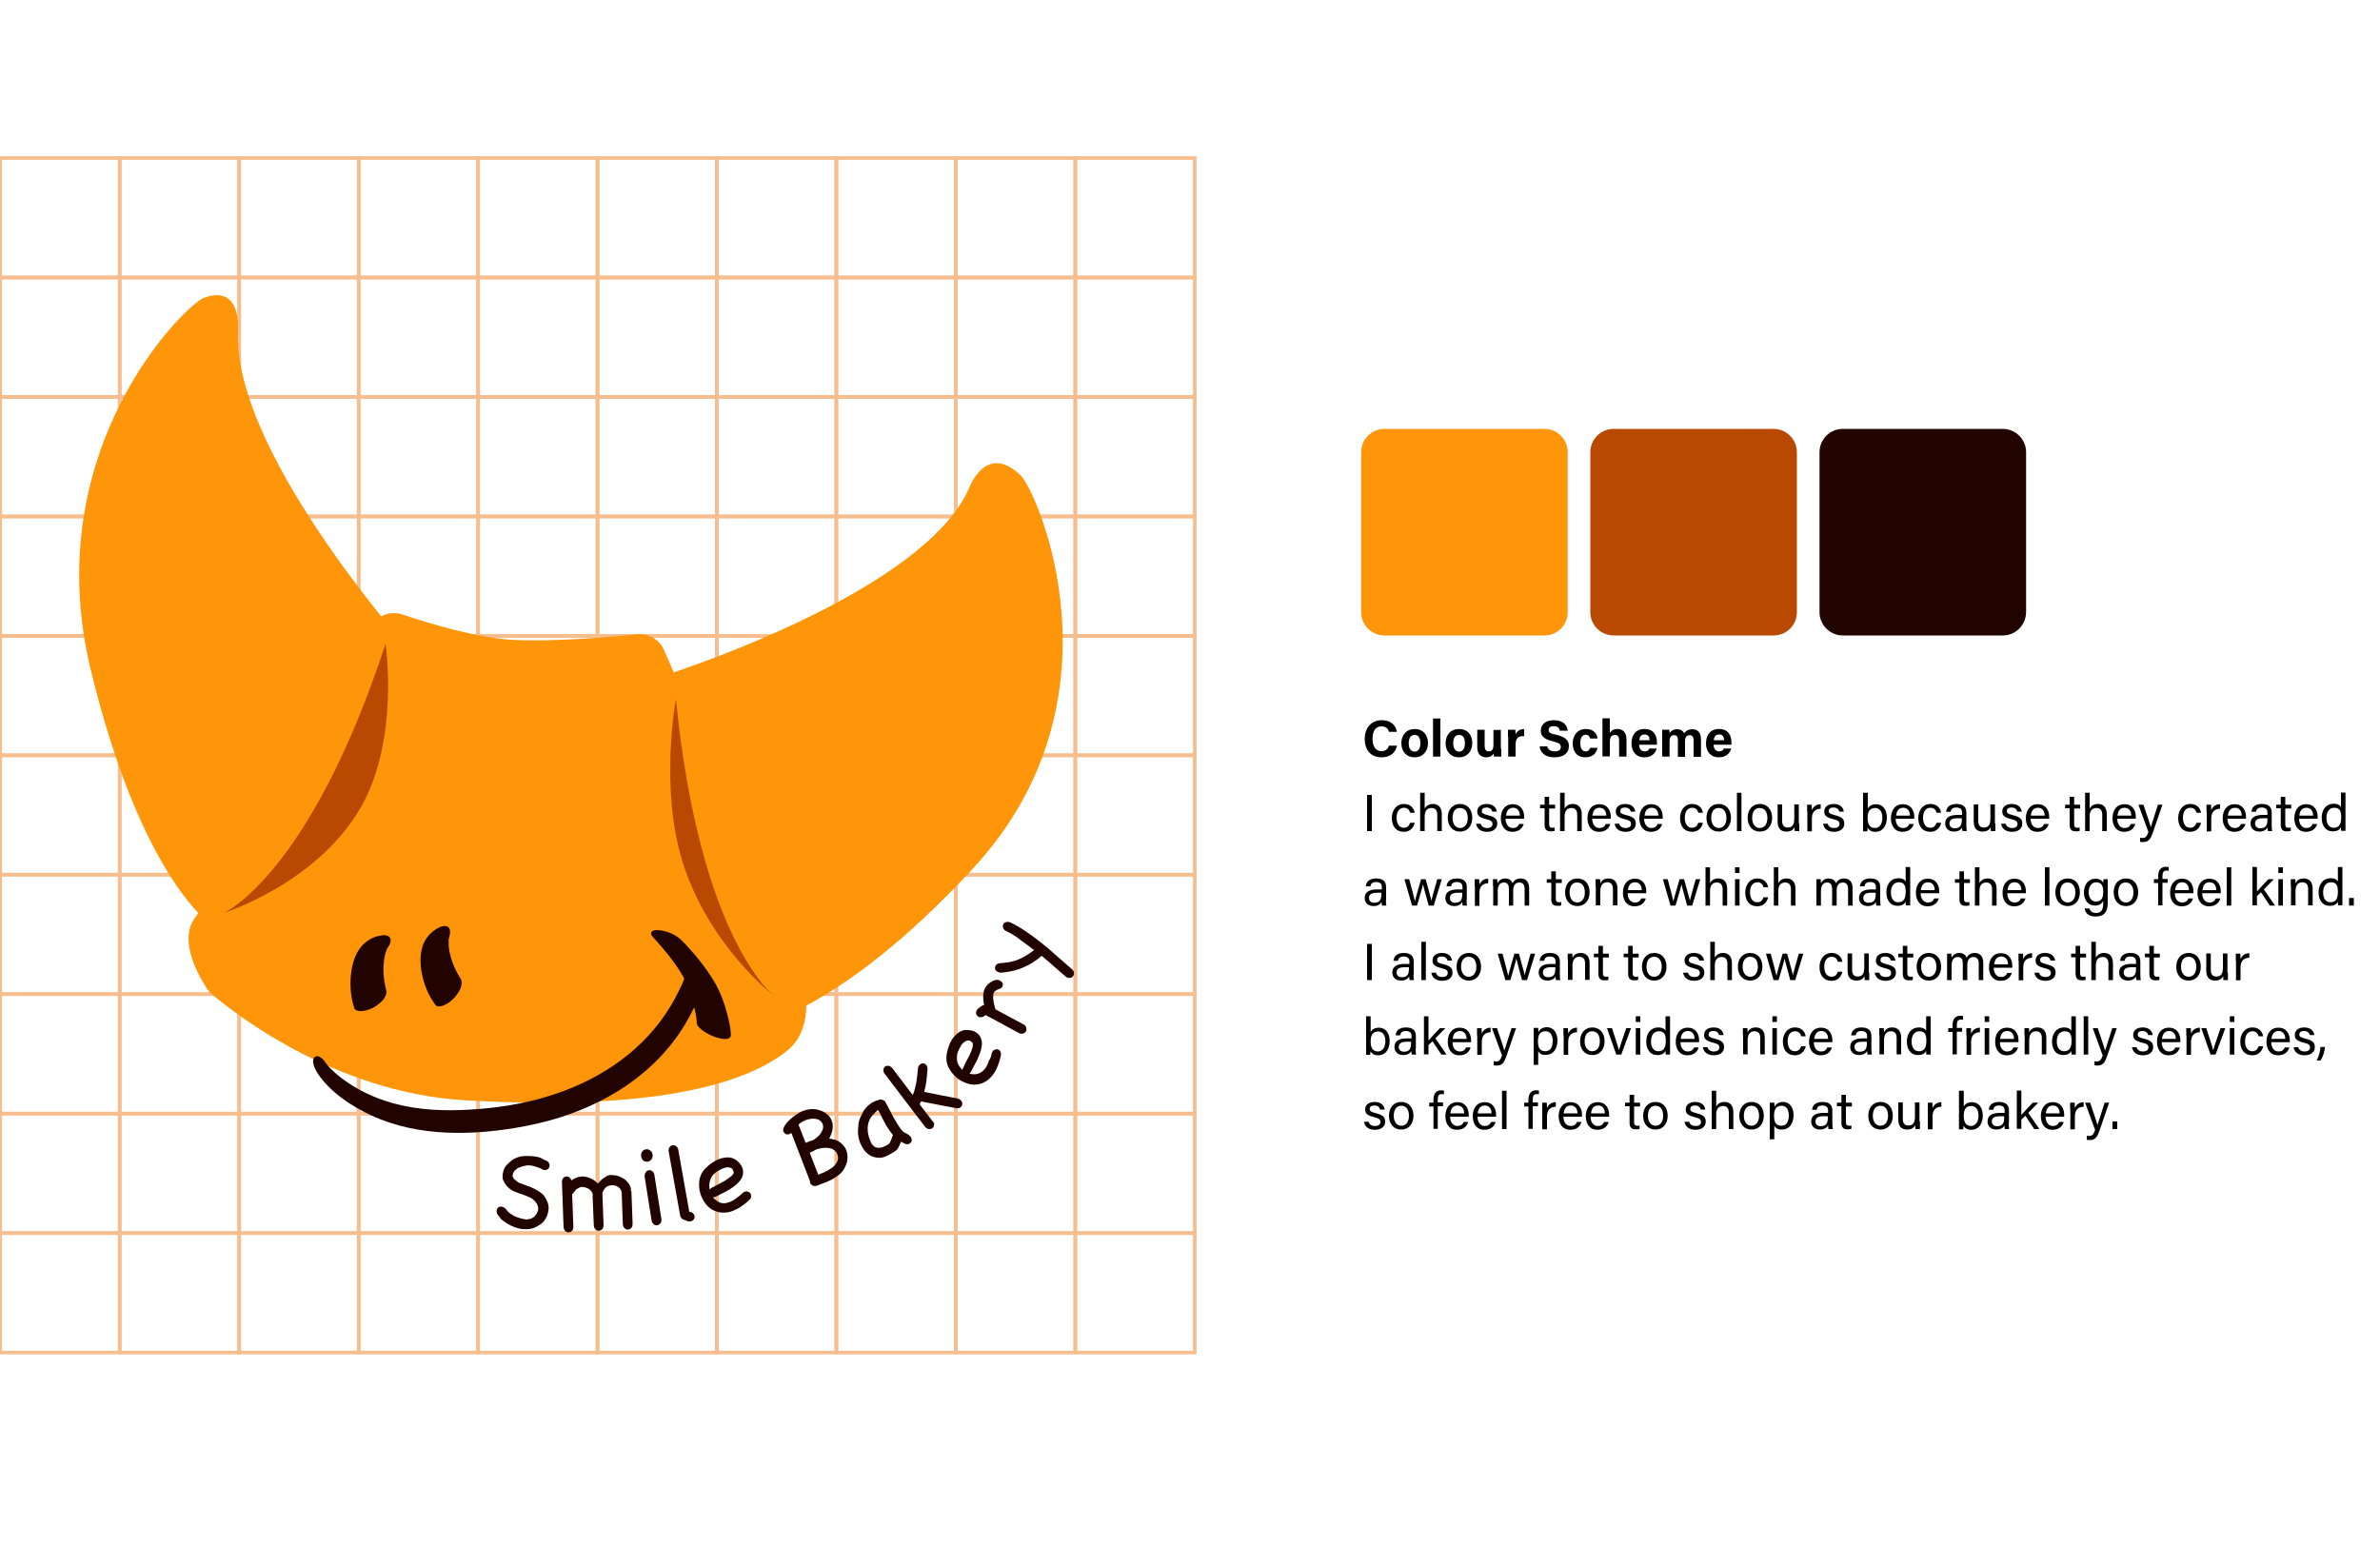 <?xml version="1.0" encoding="utf-8"?>
<!-- Generator: Adobe Illustrator 26.0.1, SVG Export Plug-In . SVG Version: 6.00 Build 0)  -->
<svg version="1.1" id="Layer_1" xmlns="http://www.w3.org/2000/svg" xmlns:xlink="http://www.w3.org/1999/xlink" x="0px" y="0px"
	 viewBox="0 0 1000 650" style="enable-background:new 0 0 1000 650;" xml:space="preserve">
<style type="text/css">
	.st0{fill:none;stroke:#F6BD8E;stroke-width:1.5;stroke-miterlimit:10;}
	.st1{fill:#210400;}
	.st2{fill:#FF9508;}
	.st3{fill:#B94900;}
</style>
<g>
	<g>
		<rect x="0.1" y="66.4" class="st0" width="50.2" height="50.2"/>
		<rect x="50.3" y="66.4" class="st0" width="50.2" height="50.2"/>
		<rect x="100.5" y="66.4" class="st0" width="50.2" height="50.2"/>
		<rect x="150.7" y="66.4" class="st0" width="50.2" height="50.2"/>
		<rect x="200.9" y="66.4" class="st0" width="50.2" height="50.2"/>
		<rect x="251" y="66.4" class="st0" width="50.2" height="50.2"/>
		<rect x="301.2" y="66.4" class="st0" width="50.2" height="50.2"/>
		<rect x="351.4" y="66.4" class="st0" width="50.2" height="50.2"/>
		<rect x="401.6" y="66.4" class="st0" width="50.2" height="50.2"/>
		<rect x="451.8" y="66.4" class="st0" width="50.2" height="50.2"/>
		<rect x="0.1" y="116.6" class="st0" width="50.2" height="50.2"/>
		<rect x="50.3" y="116.6" class="st0" width="50.2" height="50.2"/>
		<rect x="100.5" y="116.6" class="st0" width="50.2" height="50.2"/>
		<rect x="150.7" y="116.6" class="st0" width="50.2" height="50.2"/>
		<rect x="200.9" y="116.6" class="st0" width="50.2" height="50.2"/>
		<rect x="251" y="116.6" class="st0" width="50.2" height="50.2"/>
		<rect x="301.2" y="116.6" class="st0" width="50.2" height="50.2"/>
		<rect x="351.4" y="116.6" class="st0" width="50.2" height="50.2"/>
		<rect x="401.6" y="116.6" class="st0" width="50.2" height="50.2"/>
		<rect x="451.8" y="116.6" class="st0" width="50.2" height="50.2"/>
		<rect x="0.1" y="166.8" class="st0" width="50.2" height="50.2"/>
		<rect x="50.3" y="166.8" class="st0" width="50.2" height="50.2"/>
		<rect x="100.5" y="166.8" class="st0" width="50.2" height="50.2"/>
		<rect x="150.7" y="166.8" class="st0" width="50.2" height="50.2"/>
		<rect x="200.9" y="166.8" class="st0" width="50.2" height="50.2"/>
		<rect x="251" y="166.8" class="st0" width="50.2" height="50.2"/>
		<rect x="301.2" y="166.8" class="st0" width="50.2" height="50.2"/>
		<rect x="351.4" y="166.8" class="st0" width="50.2" height="50.2"/>
		<rect x="401.6" y="166.8" class="st0" width="50.2" height="50.2"/>
		<rect x="451.8" y="166.8" class="st0" width="50.2" height="50.2"/>
		<rect x="0.1" y="217" class="st0" width="50.2" height="50.2"/>
		<rect x="50.3" y="217" class="st0" width="50.2" height="50.2"/>
		<rect x="100.5" y="217" class="st0" width="50.2" height="50.2"/>
		<rect x="150.7" y="217" class="st0" width="50.2" height="50.2"/>
		<rect x="200.9" y="217" class="st0" width="50.2" height="50.2"/>
		<rect x="251" y="217" class="st0" width="50.2" height="50.2"/>
		<rect x="301.2" y="217" class="st0" width="50.2" height="50.2"/>
		<rect x="351.4" y="217" class="st0" width="50.2" height="50.2"/>
		<rect x="401.6" y="217" class="st0" width="50.2" height="50.2"/>
		<rect x="451.8" y="217" class="st0" width="50.2" height="50.2"/>
		<rect x="0.1" y="267.2" class="st0" width="50.2" height="50.2"/>
		<rect x="50.3" y="267.2" class="st0" width="50.2" height="50.2"/>
		<rect x="100.5" y="267.2" class="st0" width="50.2" height="50.2"/>
		<rect x="150.7" y="267.2" class="st0" width="50.2" height="50.2"/>
		<rect x="200.9" y="267.2" class="st0" width="50.2" height="50.2"/>
		<rect x="251" y="267.2" class="st0" width="50.2" height="50.2"/>
		<rect x="301.2" y="267.2" class="st0" width="50.2" height="50.2"/>
		<rect x="351.4" y="267.2" class="st0" width="50.2" height="50.2"/>
		<rect x="401.6" y="267.2" class="st0" width="50.2" height="50.2"/>
		<rect x="451.8" y="267.2" class="st0" width="50.2" height="50.2"/>
		<rect x="0.1" y="317.3" class="st0" width="50.2" height="50.2"/>
		<rect x="50.3" y="317.3" class="st0" width="50.2" height="50.2"/>
		<rect x="100.5" y="317.3" class="st0" width="50.2" height="50.2"/>
		<rect x="150.7" y="317.3" class="st0" width="50.2" height="50.2"/>
		<rect x="200.9" y="317.3" class="st0" width="50.2" height="50.2"/>
		<rect x="251" y="317.3" class="st0" width="50.2" height="50.2"/>
		<rect x="301.2" y="317.3" class="st0" width="50.2" height="50.2"/>
		<rect x="351.4" y="317.3" class="st0" width="50.2" height="50.2"/>
		<rect x="401.6" y="317.3" class="st0" width="50.2" height="50.2"/>
		<rect x="451.8" y="317.3" class="st0" width="50.2" height="50.2"/>
		<rect x="0.1" y="367.5" class="st0" width="50.2" height="50.2"/>
		<rect x="50.3" y="367.5" class="st0" width="50.2" height="50.2"/>
		<rect x="100.5" y="367.5" class="st0" width="50.2" height="50.2"/>
		<rect x="150.7" y="367.5" class="st0" width="50.2" height="50.2"/>
		<rect x="200.9" y="367.5" class="st0" width="50.2" height="50.2"/>
		<rect x="251" y="367.5" class="st0" width="50.2" height="50.2"/>
		<rect x="301.2" y="367.5" class="st0" width="50.2" height="50.2"/>
		<rect x="351.4" y="367.5" class="st0" width="50.2" height="50.2"/>
		<rect x="401.6" y="367.5" class="st0" width="50.2" height="50.2"/>
		<rect x="451.8" y="367.5" class="st0" width="50.2" height="50.2"/>
		<rect x="0.1" y="417.7" class="st0" width="50.2" height="50.2"/>
		<rect x="50.3" y="417.7" class="st0" width="50.2" height="50.2"/>
		<rect x="100.5" y="417.7" class="st0" width="50.2" height="50.2"/>
		<rect x="150.7" y="417.7" class="st0" width="50.2" height="50.2"/>
		<rect x="200.9" y="417.7" class="st0" width="50.2" height="50.2"/>
		<rect x="251" y="417.7" class="st0" width="50.2" height="50.2"/>
		<rect x="301.2" y="417.7" class="st0" width="50.2" height="50.2"/>
		<rect x="351.4" y="417.7" class="st0" width="50.2" height="50.2"/>
		<rect x="401.6" y="417.7" class="st0" width="50.2" height="50.2"/>
		<rect x="451.8" y="417.7" class="st0" width="50.2" height="50.2"/>
		<rect x="0.1" y="467.9" class="st0" width="50.2" height="50.2"/>
		<rect x="50.3" y="467.9" class="st0" width="50.2" height="50.2"/>
		<rect x="100.5" y="467.9" class="st0" width="50.2" height="50.2"/>
		<rect x="150.7" y="467.9" class="st0" width="50.2" height="50.2"/>
		<rect x="200.9" y="467.9" class="st0" width="50.2" height="50.2"/>
		<rect x="251" y="467.9" class="st0" width="50.2" height="50.2"/>
		<rect x="301.2" y="467.9" class="st0" width="50.2" height="50.2"/>
		<rect x="351.4" y="467.9" class="st0" width="50.2" height="50.2"/>
		<rect x="401.6" y="467.9" class="st0" width="50.2" height="50.2"/>
		<rect x="451.8" y="467.9" class="st0" width="50.2" height="50.2"/>
		<rect x="0.1" y="518.1" class="st0" width="50.2" height="50.2"/>
		<rect x="50.3" y="518.1" class="st0" width="50.2" height="50.2"/>
		<rect x="100.5" y="518.1" class="st0" width="50.2" height="50.2"/>
		<rect x="150.7" y="518.1" class="st0" width="50.2" height="50.2"/>
		<rect x="200.9" y="518.1" class="st0" width="50.2" height="50.2"/>
		<rect x="251" y="518.1" class="st0" width="50.2" height="50.2"/>
		<rect x="301.2" y="518.1" class="st0" width="50.2" height="50.2"/>
		<rect x="351.4" y="518.1" class="st0" width="50.2" height="50.2"/>
		<rect x="401.6" y="518.1" class="st0" width="50.2" height="50.2"/>
		<rect x="451.8" y="518.1" class="st0" width="50.2" height="50.2"/>
	</g>
	<g>
		<g>
			<path class="st1" d="M208.8,509.9c-0.1-0.5-0.2-0.9-0.1-1.3c0.1-0.6,0.3-1,0.7-1.3c0.4-0.3,0.9-0.4,1.4-0.3
				c0.5,0.1,1,0.3,1.5,0.7c0.5,0.7,1.1,1.4,1.7,1.9c0.7,0.5,1.4,1,2.2,1.4c0.8,0.4,1.6,0.6,2.5,0.9c0.9,0.2,1.7,0.4,2.5,0.5
				c0.6-0.1,1-0.2,1.2-0.2c0.2,0,0.4-0.1,0.5-0.1c0.1,0,0.3-0.1,0.5-0.2c0.2-0.1,0.5-0.3,1-0.6c0.2-0.2,0.4-0.4,0.5-0.6
				c0.2-0.2,0.3-0.4,0.5-0.6l0.6-1.3c0-0.2,0.1-0.5,0.1-0.7c0-0.2,0-0.5,0-0.7c0-0.2-0.1-0.5-0.2-0.7c-0.1-0.2-0.1-0.5-0.2-0.7
				c-0.2-0.3-0.3-0.5-0.5-0.7c-0.2-0.2-0.3-0.5-0.5-0.7c-0.3-0.2-0.5-0.4-0.8-0.7c-0.3-0.2-0.6-0.4-0.9-0.6
				c-1.3-0.6-2.5-1.1-3.6-1.5c-1.1-0.3-2.2-0.7-3.1-1.1c-1-0.4-1.9-1-2.7-1.7c-0.8-0.7-1.6-1.8-2.2-3.2c-0.1-0.3-0.2-0.5-0.2-0.6
				c0-0.1,0-0.4,0-0.7c0-0.3,0-0.5,0-0.8c0-0.2,0-0.5,0.1-0.7c0.1-0.6,0.2-1.1,0.4-1.6c0.2-0.4,0.4-0.9,0.7-1.3
				c0.3-0.4,0.6-0.8,1.1-1.2c0.4-0.4,0.9-0.8,1.5-1.3c0.6-0.5,1.4-0.9,2.1-1.2c0.8-0.3,1.6-0.5,2.4-0.6c0.8-0.1,1.7-0.1,2.5-0.1
				c0.9,0,1.7,0.1,2.5,0.2c0.3,0,0.5,0.1,0.7,0.1s0.4,0.1,0.7,0.1c0.8,0.2,1.4,0.4,2.1,0.8c0.6,0.4,1.3,0.7,2,1
				c0.7,0.6,1,1.3,0.9,2.1c-0.1,0.5-0.3,0.9-0.7,1.2c-0.4,0.3-1,0.5-1.7,0.4c-0.1,0-0.1,0-0.2-0.1c-0.1,0-0.2,0-0.2-0.1
				c-1-0.5-1.9-0.9-2.7-1.1c-0.8-0.3-1.6-0.5-2.3-0.6c-0.8-0.1-1.6-0.1-2.5,0.1c-0.9,0.2-1.9,0.5-3.1,1c-0.2,0.2-0.5,0.5-0.7,0.6
				c-0.2,0.2-0.5,0.4-0.7,0.6c-0.1,0.2-0.2,0.4-0.3,0.6c-0.1,0.2-0.2,0.4-0.3,0.6c0,0.2,0,0.4-0.1,0.6c0,0.2,0,0.4,0,0.6
				c0.1,0.2,0.2,0.4,0.3,0.5c0.1,0.2,0.2,0.4,0.3,0.5l1.9,1.5c1,0.4,1.9,0.7,2.7,1c0.8,0.3,1.6,0.6,2.4,0.9c0.8,0.3,1.5,0.7,2.3,1.1
				c0.7,0.4,1.5,0.9,2.3,1.5c0.4,0.3,0.8,0.7,1.1,1.2c0.3,0.5,0.5,0.9,0.8,1.3c0.4,0.7,0.7,1.5,0.9,2.3c0.1,0.8,0.2,1.7,0,2.5
				c-0.2,1.2-0.5,2.3-1.2,3.4c-0.6,1.1-1.4,1.9-2.4,2.5c-0.3,0.2-0.7,0.4-1,0.6c-0.3,0.2-0.7,0.3-1,0.5c-0.8,0.4-1.6,0.6-2.5,0.7
				c-0.9,0.1-1.8,0.1-2.8,0c-1.1-0.1-2.2-0.4-3.3-0.8c-1.1-0.4-2.1-0.9-3.1-1.5c-1-0.6-1.8-1.2-2.6-1.9
				C209.9,511.4,209.3,510.7,208.8,509.9z"/>
			<path class="st1" d="M249.1,502.4c0-0.1-0.1-0.2-0.1-0.4l0-0.5c-0.4-1-1.1-1.7-2-2.2c-0.9-0.4-1.8-0.6-2.9-0.6
				c-0.7,0.3-1.4,0.6-2.1,1.1l-1,1.4c-0.1,0.1-0.2,0.3-0.3,0.3c-0.1,0.1-0.2,0.2-0.3,0.2l0.5,13.8c0,0.8-0.2,1.4-0.6,1.7
				c-0.4,0.4-0.9,0.6-1.4,0.6c-0.5,0-0.9-0.1-1.3-0.5s-0.7-0.9-0.8-1.6l-0.7-19.4c0.1-0.7,0.4-1.2,0.7-1.5c0.4-0.3,0.8-0.5,1.2-0.5
				c0.4,0,0.8,0.1,1.2,0.4c0.4,0.3,0.7,0.7,0.9,1.3c0.5-0.4,1.2-0.8,1.9-1.1c0.7-0.3,1.5-0.5,2.4-0.6c1.2,0,2.4,0.2,3.7,0.8
				c1.3,0.6,2.3,1.3,3.1,2.2c0.4-0.4,0.7-0.8,1.1-1.2c0.4-0.4,0.8-0.8,1.3-1.1c0.5-0.3,0.9-0.6,1.4-0.9c0.5-0.2,1-0.4,1.5-0.4
				c1,0,2.1,0.1,3.1,0.4c1,0.3,1.9,0.8,2.7,1.3c0.8,0.6,1.5,1.3,2,2.1c0.5,0.8,0.8,1.6,0.8,2.5c0,0.1,0,0.1,0,0.2c0,0,0,0.1,0,0.2
				c0,0,0.1,0.1,0.1,0.1c0,0,0,0.1,0.1,0.1l0.5,13.6c0,0.8-0.2,1.4-0.6,1.8c-0.4,0.4-0.9,0.6-1.4,0.6c-0.5,0-0.9-0.1-1.3-0.5
				c-0.4-0.3-0.7-0.9-0.8-1.6l-0.5-13.7c-0.4-1.2-1-1.9-1.8-2.3c-0.8-0.4-1.6-0.6-2.3-0.5c-0.9,0-1.6,0.3-2.3,0.7
				c-0.7,0.5-1.2,1.3-1.7,2.5l0.5,13.5c0,0.8-0.2,1.4-0.6,1.8c-0.4,0.4-0.9,0.6-1.4,0.6c-0.5,0-0.9-0.1-1.3-0.5
				c-0.4-0.3-0.7-0.9-0.8-1.6l-0.5-12.5C249.1,502.5,249.1,502.4,249.1,502.4z"/>
			<path class="st1" d="M269.4,485.9c-0.1-0.7,0-1.4,0.4-2c0.4-0.6,0.9-0.9,1.6-1s1.3,0.1,1.8,0.5c0.6,0.4,0.9,1,1,1.8
				c0.1,0.7,0,1.3-0.5,1.9c-0.4,0.6-0.9,0.9-1.6,1c-0.7,0.1-1.3-0.1-1.8-0.5C269.8,487.2,269.5,486.6,269.4,485.9z M277.9,512.2
				c0.1,0.8-0.1,1.4-0.4,1.8c-0.4,0.4-0.8,0.7-1.3,0.8c-0.5,0.1-0.9,0-1.4-0.3c-0.4-0.3-0.8-0.8-1-1.5c-0.5-3.1-1-6.3-1.5-9.5
				c-0.5-3.2-1-6.4-1.5-9.5c0.1-0.7,0.3-1.2,0.6-1.6c0.3-0.4,0.7-0.6,1.2-0.7c0.4-0.1,0.9,0,1.3,0.3c0.4,0.2,0.8,0.7,1,1.3
				c0.5,3.1,1,6.3,1.5,9.5C276.9,505.9,277.4,509.1,277.9,512.2z"/>
			<path class="st1" d="M290.4,509.3c0.7,0.3,1.1,0.7,1.3,1.3c0.2,0.5,0.2,1,0,1.4c-0.2,0.4-0.5,0.8-1,1c-0.5,0.3-1.1,0.3-1.8,0.1
				c-0.3-0.1-0.7-0.3-1-0.4c-0.3-0.1-0.7-0.3-1-0.4c-0.3-0.2-0.6-0.4-0.7-0.6c-0.1-0.2-0.3-0.5-0.4-0.9l-4.9-27.3
				c0-0.6,0.2-1.2,0.5-1.6c0.3-0.4,0.7-0.6,1.1-0.7c0.4-0.1,0.8,0,1.3,0.2c0.4,0.2,0.8,0.6,1.1,1.2l4.7,26.5c0.1,0,0.2,0.1,0.4,0.2
				C290.1,509.2,290.3,509.2,290.4,509.3z"/>
			<path class="st1" d="M312.2,501.1c0.6-0.4,1.2-0.6,1.7-0.5s1,0.3,1.3,0.7c0.3,0.4,0.4,0.8,0.4,1.4c0,0.6-0.3,1.1-0.9,1.6
				c-0.9,0.9-2,1.7-3.1,2.5s-2.3,1.4-3.5,1.9c-1.2,0.5-2.5,0.8-3.8,0.8c-1.3,0.1-2.6-0.2-3.9-0.7c-1.6-0.6-2.9-1.7-4-3.1
				c-1.1-1.4-1.8-3-2.3-4.8c-0.4-1.7-0.5-3.5-0.2-5.2c0.3-1.8,1.1-3.3,2.3-4.6c1.3-1.3,2.7-2.5,4.4-3.4c1.6-0.9,3.4-1.4,5.3-1.4
				c0.9,0,1.8,0.2,2.7,0.7c0.9,0.5,1.6,1.1,2.2,1.8c0.6,0.7,1.1,1.6,1.3,2.5c0.2,0.9,0.2,1.8-0.1,2.8c-0.3,1-1,2-1.9,2.9
				c-0.9,0.9-1.9,1.7-3,2.4c-1.1,0.7-2.3,1.4-3.4,1.9c-1.2,0.6-2.2,1.1-3,1.5c-0.4,0.2-0.7,0.3-1.1,0.3c0.7,0.9,1.6,1.6,2.7,2.1
				c1.1,0.5,2.4,0.5,3.8,0c1.1-0.3,2.2-0.9,3.2-1.7C310.5,502.7,311.4,501.9,312.2,501.1z M300.4,492.9c-1.1,0.9-1.8,2-2.1,3.2
				c-0.3,1.3-0.4,2.5-0.1,3.7c0.2-0.2,0.4-0.4,0.6-0.6c0.5-0.3,1.1-0.6,1.7-0.9c0.6-0.3,1.1-0.6,1.7-0.9c0.4-0.2,0.9-0.5,1.5-0.8
				c0.6-0.3,1.3-0.7,1.9-1.2c0.7-0.4,1.2-0.9,1.8-1.3c0.5-0.5,0.8-0.9,0.9-1.4c-0.2-1.1-0.6-1.8-1.3-2c-0.7-0.3-1.4-0.3-2.2-0.1
				c-0.8,0.2-1.6,0.5-2.4,1C301.5,492,300.9,492.5,300.4,492.9z"/>
			<path class="st1" d="M343.2,498.2c-0.7,0.2-1.3,0.2-1.8-0.1c-0.5-0.3-0.8-0.6-1-1c-0.1-0.2-0.1-0.5-0.1-0.9l-7.8-20.2
				c-0.2,0.2-0.5,0.4-0.8,0.5c-0.5,0.2-1,0.2-1.5,0c-0.5-0.2-0.8-0.6-1-1c-0.3-0.7-0.1-1.5,0.4-2.3c0.5-0.9,1.2-1.8,2.1-2.6
				c0.9-0.9,1.8-1.6,2.9-2.3c1-0.7,1.9-1.2,2.7-1.5c1.4-0.5,2.8-0.8,4.1-0.8c1.3,0,2.5,0.3,3.6,0.7c1.1,0.4,2,1,2.8,1.7
				c0.8,0.7,1.3,1.5,1.6,2.3c0.5,1.2,0.6,2.4,0.4,3.8c-0.2,1.3-0.7,2.6-1.4,3.9c1.9,0.2,3.4,0.7,4.6,1.6c1.2,0.9,2.1,2,2.6,3.3
				c0.3,0.9,0.5,1.8,0.5,2.7c0,0.9-0.1,1.9-0.4,2.8c-0.3,0.9-0.7,1.8-1.2,2.6c-0.5,0.8-1.2,1.6-2,2.2c-1,0.8-2.1,1.5-3.2,2.1
				c-1.2,0.6-2.3,1.1-3.5,1.5c-0.4,0.2-0.9,0.3-1.3,0.5C344.1,497.9,343.7,498,343.2,498.2z M340,479.6c0.5-0.2,1-0.3,1.5-0.5
				c0.4-0.2,0.9-0.5,1.5-1c0.6-0.5,1.2-1,1.6-1.6c0.5-0.6,0.8-1.3,1.1-2c0.2-0.7,0.2-1.4,0-2.1c-0.3-0.7-0.7-1.2-1.2-1.6
				c-0.5-0.4-1.1-0.6-1.8-0.7c-0.7-0.1-1.3-0.1-2.1,0c-0.7,0.1-1.4,0.3-2,0.5c-1.2,0.5-2.2,1.1-3.1,1.9l3,7.7
				C339.1,480,339.6,479.8,340,479.6z M348.9,482.5c-0.9-0.2-1.8-0.3-2.8-0.2c-0.9,0.1-1.9,0.3-2.8,0.5c-0.5,0.3-1,0.5-1.5,0.8
				c-0.5,0.3-1.1,0.5-1.6,0.7l3.6,9.3c0.7-0.3,1.5-0.6,2.6-1.1c1.1-0.5,2.1-1.1,3.1-1.8c1-0.7,1.7-1.5,2.2-2.5s0.6-2,0.1-3.2
				c-0.2-0.6-0.6-1.2-1.1-1.6S349.6,482.6,348.9,482.5z"/>
			<path class="st1" d="M382.3,477.3C382.3,477.4,382.3,477.4,382.3,477.3c0.4,0.4,0.6,0.7,0.7,1.1c0.1,0.4,0.1,0.8,0,1.1
				c-0.1,0.4-0.4,0.7-0.7,0.9c-0.4,0.3-0.8,0.4-1.4,0.4c-0.4-0.1-0.8-0.3-1.2-0.5c-0.4-0.2-0.8-0.4-1.1-0.6
				c-0.3,0.8-0.7,1.6-1.1,2.4c-0.4,0.8-1,1.4-1.7,1.8c-1.1,0.7-2.3,1.3-3.5,1.9c-1.2,0.6-2.5,0.8-3.9,0.6c-1.2-0.2-2.2-0.5-3.1-1.1
				c-0.9-0.6-1.7-1.4-2.3-2.2c-0.6-0.9-1.2-1.9-1.6-2.9c-0.4-1.1-0.7-2.2-0.8-3.3c-0.1-0.5-0.1-1-0.1-1.5c0-0.5,0-1,0.1-1.6
				c0-0.8,0.1-1.5,0.2-2.2c0.1-0.7,0.4-1.4,0.7-2.1c0.2-0.5,0.5-0.9,0.7-1.4c0.2-0.5,0.5-0.9,0.7-1.4c0.2-0.3,0.5-0.7,0.9-1.2
				c0.4-0.5,0.9-1,1.5-1.4c0.6-0.5,1.2-0.9,1.8-1.2c0.6-0.3,1.2-0.5,1.8-0.6c0.4-0.3,0.8-0.4,1.4-0.3c0.5,0.1,1.1,0.3,1.6,0.8
				c1.1,2,2.1,4,3.2,6.1c1.1,2,2.3,4,3.6,5.8c0.2,0.2,0.5,0.5,0.8,0.8c0.4,0.3,0.8,0.5,1.2,0.7c0.4,0.2,0.8,0.5,1.1,0.6
				C382,477.1,382.2,477.2,382.3,477.3z M375,477.3c0-0.1,0.1-0.1,0.1-0.2c0,0,0-0.1,0.1-0.2c-1.3-1.6-2.5-3.3-3.5-5.2
				c-1-1.9-1.9-3.7-2.7-5.3c-0.3,0.1-0.5,0.3-0.8,0.6c-0.3,0.2-0.6,0.5-0.8,0.8c-0.3,0.3-0.5,0.5-0.7,0.7c-0.2,0.2-0.3,0.4-0.4,0.5
				c-0.7,0.9-1.1,1.8-1.4,2.8c-0.3,1-0.4,2-0.3,3c0,1,0.2,2,0.5,3s0.7,2,1.2,2.9c0.2,0.2,0.4,0.4,0.6,0.6c0.2,0.2,0.4,0.4,0.6,0.6
				c0.2,0.1,0.5,0.1,0.7,0.2c0.3,0.1,0.5,0.2,0.8,0.2c0.3,0,0.6-0.1,1-0.1c0.3-0.1,0.6-0.1,0.9-0.2c0.5-0.3,1-0.5,1.5-0.7
				c0.5-0.2,0.9-0.5,1.3-0.9c0.3-0.5,0.6-1.1,0.8-1.6C374.6,478.4,374.8,477.9,375,477.3z"/>
			<path class="st1" d="M392.5,472.7c-0.1,0.5-0.3,1-0.7,1.3c-0.4,0.3-0.8,0.4-1.4,0.4c-0.5,0-1.1-0.3-1.6-0.8l-17.3-22.7
				c-0.3-0.6-0.4-1.1-0.3-1.6c0.1-0.5,0.3-0.9,0.6-1.1c0.3-0.3,0.7-0.4,1.2-0.4c0.5,0,1,0.2,1.6,0.6l8.9,11.7
				c0.4-0.9,0.7-1.8,0.9-2.6c0.2-0.8,0.4-1.7,0.6-2.6c0.1-0.9,0.3-1.9,0.4-2.9c0.1-1,0.2-2.1,0.3-3.3c0.2-0.7,0.5-1.2,0.9-1.5
				c0.5-0.3,0.9-0.4,1.4-0.4c0.5,0.1,0.9,0.3,1.2,0.7c0.4,0.4,0.5,1,0.5,1.7c-0.1,1.9-0.3,3.7-0.5,5.2c-0.2,1.5-0.5,3-0.9,4.4
				c2.5,0.5,4.9,0.9,7.1,1.4c2.2,0.4,4.6,0.9,7.1,1.4c0.7,0.2,1.2,0.6,1.5,1.1c0.3,0.5,0.4,1,0.3,1.4c-0.1,0.5-0.4,0.9-0.8,1.2
				c-0.4,0.3-1,0.4-1.8,0.3c-2.6-0.5-5.1-1-7.4-1.4c-2.3-0.5-4.8-0.9-7.3-1.4c-0.1,0.2-0.2,0.4-0.3,0.6c-0.1,0.2-0.2,0.4-0.3,0.6
				l5.6,7.3C392.4,471.6,392.6,472.2,392.5,472.7z"/>
			<path class="st1" d="M416.7,442.5c0.3-0.7,0.6-1.2,1.1-1.4c0.5-0.2,1-0.3,1.4-0.2c0.5,0.1,0.9,0.4,1.1,0.9
				c0.3,0.5,0.4,1.1,0.2,1.8c-0.3,1.2-0.6,2.5-1.1,3.8c-0.5,1.3-1,2.5-1.8,3.6c-0.7,1.1-1.6,2-2.6,2.8c-1,0.8-2.2,1.4-3.6,1.7
				c-1.7,0.4-3.3,0.3-5.1-0.3c-1.7-0.6-3.3-1.4-4.6-2.6c-1.3-1.2-2.4-2.6-3.2-4.2c-0.8-1.6-1-3.3-0.8-5.1c0.3-1.8,0.8-3.6,1.6-5.3
				c0.8-1.7,2-3.1,3.5-4.2c0.8-0.5,1.6-0.9,2.6-1c1-0.1,1.9,0,2.9,0.2c0.9,0.2,1.8,0.7,2.5,1.3c0.7,0.6,1.2,1.4,1.5,2.3
				c0.3,1,0.4,2.2,0.1,3.4c-0.2,1.2-0.6,2.5-1.1,3.7c-0.5,1.2-1.1,2.4-1.7,3.5c-0.6,1.1-1.1,2.1-1.6,3c-0.2,0.4-0.4,0.7-0.7,0.9
				c1.1,0.3,2.3,0.4,3.4,0.1c1.2-0.3,2.2-1,3.1-2.1c0.7-0.9,1.3-2,1.6-3.3C416.2,444.8,416.5,443.6,416.7,442.5z M402.2,442.7
				c-0.4,1.3-0.3,2.6,0.1,3.8c0.5,1.2,1.2,2.2,2.1,3.1c0-0.3,0.1-0.6,0.2-0.8c0.3-0.6,0.6-1.1,0.8-1.7c0.3-0.6,0.6-1.2,0.9-1.7
				c0.2-0.4,0.4-0.9,0.8-1.5c0.3-0.6,0.6-1.3,0.9-2s0.5-1.4,0.7-2.1c0.1-0.7,0.1-1.2-0.1-1.7c-0.8-0.8-1.5-1.1-2.2-0.9
				c-0.7,0.2-1.3,0.6-1.9,1.2c-0.6,0.6-1,1.4-1.4,2.2C402.7,441.3,402.4,442.1,402.2,442.7z"/>
			<path class="st1" d="M413.6,426.9c-0.5,0.3-0.9,0.5-1.4,0.5c-0.4,0-0.8,0-1.1-0.2c-0.4-0.2-0.7-0.6-0.9-1.1
				c-0.2-0.5-0.1-1,0.2-1.6c0.2-0.4,0.6-0.8,1.3-1.3c0.6-0.5,1.2-0.8,1.8-0.9c-0.3-1.3-0.4-2.6-0.4-3.8c0-1.2,0.3-2.4,0.8-3.4
				c0.2-0.3,0.5-0.7,0.9-1.2c0.4-0.5,1-0.9,1.6-1.3c0.6-0.4,1.2-0.7,1.9-0.8c0.7-0.2,1.3-0.1,2,0.3c0.5,0.3,0.8,0.6,1,1.1
				c0.1,0.5,0.1,1-0.2,1.4c-0.2,0.3-0.4,0.6-0.7,0.7c-0.3,0.1-0.7,0.3-1,0.4c-0.4,0.1-0.7,0.3-1,0.5c-0.3,0.2-0.6,0.5-0.8,0.8
				c-0.2,0.4-0.3,0.9-0.3,1.5c0,0.6,0,1.3,0.1,1.9c0.1,0.7,0.2,1.3,0.4,2c0.2,0.7,0.3,1.2,0.5,1.7l11.7,6.3c0.7,0.4,1.1,0.9,1.2,1.4
				c0.1,0.5,0.1,1-0.1,1.5c-0.2,0.4-0.6,0.7-1.1,0.9c-0.5,0.2-1.1,0.2-1.8-0.1l-12-6.5c-0.1,0-0.1-0.1-0.2-0.1
				c-0.1,0-0.2-0.1-0.2-0.1c-0.1,0-0.1-0.1-0.2-0.1c-0.1-0.1-0.1-0.1-0.2-0.1l-1.3-0.7C413.7,426.7,413.6,426.8,413.6,426.9z"/>
			<path class="st1" d="M422.3,391c-0.4-0.4-0.7-0.7-0.8-1.1c-0.1-0.4-0.2-0.7-0.1-1.1c0.1-0.6,0.4-1,0.9-1.2
				c0.5-0.3,1.1-0.3,1.9-0.2c2.5,1.2,4.9,2.6,7.2,4.2s4.5,3.2,6.6,4.9c2.1,1.7,4.2,3.5,6.3,5.4c2.1,1.8,4.2,3.7,6.3,5.5
				c0.3,0.3,0.5,0.7,0.6,1c0.1,0.4,0.1,0.7,0,1c-0.1,0.5-0.4,0.9-0.8,1.2c-0.4,0.3-1,0.4-1.6,0.2c-0.1,0-0.2,0-0.3-0.1
				c-0.1,0-0.2-0.1-0.4-0.1c-1.8-1.5-3.5-3-5.2-4.5c-1.7-1.5-3.4-3-5.2-4.5c-1.3,1.1-2.6,2.1-3.9,2.9c-1.3,0.8-2.7,1.5-4.1,2.1
				c-1.4,0.6-2.9,1-4.4,1.4c-1.5,0.3-3.2,0.6-5,0.7c-0.9-0.2-1.5-0.5-1.8-0.9c-0.4-0.4-0.5-0.9-0.4-1.5c0.1-0.4,0.3-0.8,0.7-1.1
				c0.4-0.3,0.9-0.5,1.5-0.5c1.4-0.1,2.8-0.3,4.1-0.5c1.3-0.3,2.5-0.6,3.6-1.1c1.1-0.5,2.2-1,3.3-1.7s2.1-1.4,3.2-2.2
				c-1.9-1.5-3.9-2.9-5.8-4.3C426.7,393.2,424.5,392,422.3,391z"/>
		</g>
		<path class="st2" d="M428.9,199.8c-14.7-14.2-21.7,5.3-21.7,5.3c-16.9,38.5-99.8,69.2-124.1,77.4l-4.1-9.4
			c-1.9-4.4-6.4-7-11.1-6.6c-12.1,1.2-35.6,3.2-51.6,2.4c-15.4-0.7-35.9-6.9-47.2-10.7c-3-1-6.3-0.7-8.9,0.8
			c-18.8-23.3-61.8-80.8-60.2-119.4c0,0,2.1-20.6-14.4-14.4c-7.9,3-70,63.8-47.4,156.5c15.3,62.7,34.4,90.5,45.1,101.9
			c-0.6,0.9-1.1,1.7-1.5,2.2c-7.1,9.9,2.4,25.4,5.3,29.8c0.5,0.8,1.2,1.5,1.9,2.1c7.3,6.2,50.5,41.4,106.5,44.6
			c85.4,4.9,120.2-8.8,135.2-20.8c6.1-4.9,8-12.1,8.1-19c17.7-9.5,41.4-26.6,70.1-57.7C474.4,293.9,435.9,206.7,428.9,199.8z"/>
		<path class="st3" d="M284,293.7c0,0-7,37.4,2.9,68.8c11.1,35.1,38.5,56.1,38.5,56.1S294.1,395.3,284,293.7z"/>
		<path class="st3" d="M162,270.5c0,0,6,40.4-10.5,68.9c-18.5,31.9-57.3,44.1-57.3,44.1S130.2,367.5,162,270.5z"/>
		<g>
			<path class="st1" d="M274.9,394.4c0.5,0.5,0.9,0.9,1.3,1.4c0.4,0.5,0.8,0.9,1.2,1.4c0.3,0.3,0.6,0.6,0.9,1
				c0.2,0.2,1.1,1.3,0.3,0.4c2.9,3.4,5.6,6.9,7.9,10.8c2.5,4.1,4,8.7,5.1,13.5c0.6,2.3,1.1,4.8,1.2,7.2c0.1,1.1,1.9,2.5,2.6,3
				c1.5,1.1,3.5,2.1,5.3,2.7c1.5,0.5,6.5,1.9,6.4-1.1c-0.1-2.6-0.7-5.2-1.3-7.7c-1.3-5.2-3.1-10.3-5.9-14.9
				c-3.7-6.1-8.4-11.8-13.4-16.9c-2.4-2.5-6.5-4.2-10-4.4c-0.9,0-2.4-0.1-2.9,1C273.3,392.7,274.4,393.8,274.9,394.4L274.9,394.4z"
				/>
			<path class="st1" d="M133.4,450.9c5.2,7.9,14.1,13.8,22.5,17.7c19.9,9.3,43.4,8.6,64.6,4.6c28.2-5.3,55.1-20,69.1-45.9
				c2.6-4.8,5.1-10.2,6.2-15.6c0.5-2.3-0.8-5-2.4-6.7c-1.1-1.1-3.5-2.4-4,0c-0.2,1.1-0.6,2.2-0.9,3.3c-0.4,1.3-0.9,2.5-1.3,3.8
				c-0.1,0.1-0.1,0.3-0.2,0.4c-0.3,0.7,0.3-0.6,0,0.1c-0.2,0.4-0.3,0.7-0.5,1.1c-0.4,0.8-0.8,1.7-1.2,2.5
				c-4.4,9.2-10.7,17.5-18.3,24.3c-11.7,10.5-26.1,17.4-41.2,21.4c-10.5,2.8-21.4,4.1-32.2,4.5c-10.8,0.4-21.6-0.5-31.9-3.9
				c-7.4-2.5-14.2-6.1-20.2-11.1c0.8,0.7-0.6-0.6-0.9-0.8c-0.4-0.4-0.8-0.8-1.3-1.2c-0.7-0.7-1.3-1.4-1.9-2.1c-0.7-0.8,0.7,1,0,0
				c-0.1-0.2-0.3-0.4-0.5-0.6c-0.1-0.2-0.3-0.4-0.4-0.6c-0.8-1.3-3.1-3.4-4.5-1.7C130.7,446.1,132.5,449.5,133.4,450.9L133.4,450.9z
				"/>
		</g>
		<path class="st1" d="M151.1,398.6c-2.6,3.7-3.5,8.3-3.8,12.7c-0.2,4.2,0.3,8.4,1.6,12.4c0.4,1.1,2.5,1.2,3.3,1.1
			c1.8-0.1,3.8-0.9,5.3-1.8c1.5-1,3.2-2.2,4.1-3.8c0.7-1.2,1-2.1,0.6-3.5c-0.1-0.3-0.2-0.7-0.3-1c0.1,0.3,0.2,0.7,0.3,1
			c-1.2-4.5-1.4-9.3-0.6-13.9c-0.1,0.4-0.1,0.8-0.2,1.2c0.2-1.2,0.5-2.4,0.9-3.5c0.1-0.3,0.2-0.5,0.3-0.8c0.1-0.2,0.5-1.2,0.1-0.2
			c-0.5,0.9,0,0,0.1-0.2c0.2-0.3,0.3-0.5,0.5-0.7c0.6-0.9,1.2-2.4,0.6-3.5c-0.6-1.1-2.2-1.3-3.3-1.1
			C156.9,393.3,153.2,395.6,151.1,398.6L151.1,398.6z"/>
		<path class="st1" d="M177.5,397.7c-1.3,4.3-0.9,9,0.2,13.3c1,4.1,2.8,7.9,5.3,11.3c0.7,1,2.8,0.4,3.5,0.1c1.6-0.6,3.3-2,4.5-3.3
			c1.2-1.4,2.4-3,2.8-4.8c0.3-1.3,0.3-2.3-0.5-3.5c-0.2-0.3-0.4-0.6-0.6-0.9c0.2,0.3,0.4,0.6,0.6,0.9c-2.5-3.9-4.2-8.5-4.8-13.1
			c0.1,0.4,0.1,0.8,0.2,1.2c-0.2-1.2-0.2-2.4-0.2-3.7c0-0.3,0-0.6,0.1-0.8c0-0.2,0.2-1.3,0-0.2c-0.2,1,0,0,0.1-0.2
			c0.1-0.3,0.1-0.6,0.2-0.9c0.3-1,0.4-2.7-0.5-3.5c-0.9-0.8-2.5-0.5-3.5-0.1C181.4,391,178.5,394.3,177.5,397.7L177.5,397.7z"/>
	</g>
</g>
<path class="st2" d="M648.9,267h-67.2c-5.4,0-9.8-4.4-9.8-9.8v-67.2c0-5.4,4.4-9.8,9.8-9.8h67.2c5.4,0,9.8,4.4,9.8,9.8v67.2
	C658.7,262.7,654.3,267,648.9,267z"/>
<path class="st3" d="M745.2,267H678c-5.4,0-9.8-4.4-9.8-9.8v-67.2c0-5.4,4.4-9.8,9.8-9.8h67.2c5.4,0,9.8,4.4,9.8,9.8v67.2
	C755,262.7,750.6,267,745.2,267z"/>
<path class="st1" d="M841.5,267h-67.2c-5.4,0-9.8-4.4-9.8-9.8v-67.2c0-5.4,4.4-9.8,9.8-9.8h67.2c5.4,0,9.8,4.4,9.8,9.8v67.2
	C851.2,262.7,846.9,267,841.5,267z"/>
<g>
	<g>
		<path d="M587,313.3c-0.6,2.8-2.7,4.9-6.5,4.9c-4.8,0-7.1-3.4-7.1-7.7c0-4.1,2.3-7.9,7.2-7.9c4,0,6,2.4,6.3,4.9h-3.3
			c-0.3-1.2-1.1-2.3-3.2-2.3c-2.7,0-3.7,2.4-3.7,5.2c0,2.6,0.9,5.2,3.8,5.2c2.1,0,2.8-1.4,3.1-2.3H587z"/>
		<path d="M600,312.2c0,3.4-2.1,6-5.6,6c-3.5,0-5.6-2.5-5.6-5.9c0-3.5,2.1-6,5.7-6C597.8,306.3,600,308.7,600,312.2z M591.9,312.3
			c0,2.2,0.9,3.5,2.5,3.5c1.5,0,2.4-1.3,2.4-3.5c0-2.4-0.9-3.5-2.4-3.5C592.9,308.8,591.9,309.9,591.9,312.3z"/>
		<path d="M602.1,317.9v-16h3.1v16H602.1z"/>
		<path d="M618.6,312.2c0,3.4-2.1,6-5.6,6c-3.5,0-5.6-2.5-5.6-5.9c0-3.5,2.1-6,5.7-6C616.5,306.3,618.6,308.7,618.6,312.2z
			 M610.6,312.3c0,2.2,0.9,3.5,2.5,3.5c1.5,0,2.4-1.3,2.4-3.5c0-2.4-0.9-3.5-2.4-3.5C611.5,308.8,610.6,309.9,610.6,312.3z"/>
		<path d="M630.8,314.6c0,1.1,0,2.3,0,3.3h-3.1c0-0.3-0.1-0.9-0.1-1.3c-0.7,1.1-1.7,1.6-3.1,1.6c-2.3,0-3.8-1.4-3.8-4.2v-7.4h3.1
			v6.8c0,1.3,0.4,2.3,1.7,2.3c1.4,0,2-0.8,2-3v-6h3.1V314.6z"/>
		<path d="M633.6,309.7c0-1.1,0-2.1,0-3.1h3.1c0,0.3,0.1,1.4,0.1,2c0.5-1.3,1.7-2.2,3.6-2.3v3c-2.3-0.1-3.6,0.6-3.6,3.7v4.9h-3.1
			V309.7z"/>
		<path d="M650.1,313.5c0.3,1.5,1.4,2.2,3.2,2.2c1.7,0,2.5-0.7,2.5-1.8c0-1.2-0.7-1.8-3.3-2.4c-4.1-1-5.1-2.5-5.1-4.5
			c0-2.6,2-4.4,5.5-4.4c4,0,5.6,2.2,5.8,4.4h-3.3c-0.2-0.9-0.7-1.9-2.6-1.9c-1.3,0-2.1,0.5-2.1,1.6c0,1.1,0.6,1.5,3.1,2
			c4.4,1,5.4,2.7,5.4,4.8c0,2.8-2.1,4.7-6.1,4.7c-3.8,0-5.9-1.9-6.2-4.6H650.1z"/>
		<path d="M671.2,314.3c-0.4,1.9-1.7,3.9-5.1,3.9c-3.5,0-5.3-2.4-5.3-5.9c0-3.3,2-6,5.5-6c3.8,0,4.9,2.7,4.9,4h-3.1
			c-0.2-0.9-0.7-1.6-1.9-1.6c-1.4,0-2.2,1.3-2.2,3.5c0,2.4,0.9,3.5,2.2,3.5c1.1,0,1.7-0.6,1.9-1.5H671.2z"/>
		<path d="M676.4,301.9v6c0.5-0.7,1.4-1.6,3.2-1.6c2.1,0,3.8,1.3,3.8,4.3v7.3h-3.1v-6.8c0-1.5-0.5-2.3-1.8-2.3c-1.7,0-2.1,1.3-2.1,3
			v6h-3.1v-16H676.4z"/>
		<path d="M688.7,312.9c0,1.4,0.7,2.8,2.3,2.8c1.3,0,1.7-0.5,2-1.2h3.1c-0.4,1.4-1.6,3.7-5.2,3.7c-3.7,0-5.4-2.8-5.4-5.8
			c0-3.6,1.8-6.1,5.5-6.1c3.9,0,5.2,2.8,5.2,5.6c0,0.4,0,0.6,0,1H688.7z M693.1,311c0-1.3-0.5-2.4-2.1-2.4c-1.5,0-2.1,1-2.2,2.4
			H693.1z"/>
		<path d="M698.4,309.5c0-1,0-2,0-2.9h3c0,0.3,0.1,0.9,0.1,1.4c0.6-0.8,1.5-1.6,3.2-1.6c1.6,0,2.5,0.8,2.9,1.7
			c0.7-0.9,1.6-1.7,3.5-1.7c2,0,3.6,1.2,3.6,4.2v7.4h-3.1v-7.1c0-1-0.4-2-1.7-2c-1.3,0-1.9,0.9-1.9,2.6v6.5H705V311
			c0-1.2-0.3-2.1-1.6-2.1c-1.3,0-1.9,0.8-1.9,2.7v6.3h-3.1V309.5z"/>
		<path d="M720,312.9c0,1.4,0.7,2.8,2.3,2.8c1.3,0,1.7-0.5,2-1.2h3.1c-0.4,1.4-1.6,3.7-5.2,3.7c-3.7,0-5.4-2.8-5.4-5.8
			c0-3.6,1.8-6.1,5.5-6.1c3.9,0,5.2,2.8,5.2,5.6c0,0.4,0,0.6,0,1H720z M724.4,311c0-1.3-0.5-2.4-2.1-2.4c-1.5,0-2.1,1-2.2,2.4H724.4
			z"/>
		<path d="M576.4,334v15.2h-2V334H576.4z"/>
		<path d="M594.4,345.8c-0.5,1.9-1.8,3.7-4.6,3.7c-3.1,0-5-2.2-5-5.8c0-3.1,1.8-5.9,5.1-5.9c3.2,0,4.3,2.3,4.5,3.7h-1.9
			c-0.3-1.1-1-2.1-2.6-2.1c-2,0-3.1,1.7-3.1,4.2c0,2.5,1.1,4.2,3,4.2c1.4,0,2.2-0.7,2.7-2.1H594.4z"/>
		<path d="M598.6,333.1v6.6c0.6-1,1.6-1.9,3.5-1.9c1.8,0,3.7,1,3.7,4.3v7.1h-1.9v-6.8c0-1.9-0.8-2.9-2.4-2.9c-2,0-2.9,1.3-2.9,3.6
			v6.1h-1.9v-16.1H598.6z"/>
		<path d="M618.6,343.6c0,3.2-1.8,5.8-5.2,5.8c-3.2,0-5.1-2.5-5.1-5.8c0-3.3,1.9-5.8,5.2-5.8C616.6,337.8,618.6,340.2,618.6,343.6z
			 M610.3,343.7c0,2.4,1.2,4.2,3.2,4.2c2,0,3.2-1.7,3.2-4.2c0-2.5-1.1-4.2-3.2-4.2C611.4,339.4,610.3,341.1,610.3,343.7z"/>
		<path d="M622.1,346c0.3,1.2,1.2,1.9,2.7,1.9c1.6,0,2.3-0.7,2.3-1.7c0-1-0.5-1.5-2.6-2c-3.2-0.8-3.8-1.7-3.8-3.3
			c0-1.6,1.2-3.1,4-3.1c2.9,0,4,1.7,4.2,3.2h-1.9c-0.2-0.7-0.7-1.7-2.4-1.7c-1.6,0-2,0.7-2,1.5c0,0.8,0.5,1.2,2.5,1.7
			c3.4,0.8,4,1.9,4,3.6c0,1.9-1.5,3.4-4.3,3.4c-2.9,0-4.3-1.5-4.6-3.4H622.1z"/>
		<path d="M632.6,344c0,2.3,1.2,3.9,3,3.9c1.8,0,2.3-0.9,2.7-1.7h1.9c-0.4,1.4-1.6,3.3-4.7,3.3c-3.5,0-4.9-2.8-4.9-5.7
			c0-3.3,1.7-5.9,5-5.9c3.6,0,4.8,2.9,4.8,5.2c0,0.3,0,0.6,0,0.9H632.6z M638.6,342.7c0-1.8-0.9-3.3-2.8-3.3c-2,0-2.8,1.4-3,3.3
			H638.6z"/>
		<path d="M647.1,338.1h1.9v-3.3h1.9v3.3h2.5v1.6h-2.5v6.5c0,1.1,0.3,1.6,1.3,1.6c0.3,0,0.7,0,1-0.1v1.4c-0.5,0.2-1.1,0.2-1.7,0.2
			c-1.7,0-2.5-0.9-2.5-2.7v-7h-1.9V338.1z"/>
		<path d="M657.4,333.1v6.6c0.6-1,1.6-1.9,3.5-1.9c1.8,0,3.7,1,3.7,4.3v7.1h-1.9v-6.8c0-1.9-0.8-2.9-2.4-2.9c-2,0-2.9,1.3-2.9,3.6
			v6.1h-1.9v-16.1H657.4z"/>
		<path d="M669,344c0,2.3,1.2,3.9,3,3.9c1.8,0,2.3-0.9,2.7-1.7h1.9c-0.4,1.4-1.6,3.3-4.7,3.3c-3.5,0-4.9-2.8-4.9-5.7
			c0-3.3,1.7-5.9,5-5.9c3.6,0,4.8,2.9,4.8,5.2c0,0.3,0,0.6,0,0.9H669z M674.9,342.7c0-1.8-0.9-3.3-2.8-3.3c-2,0-2.8,1.4-3,3.3H674.9
			z"/>
		<path d="M680.3,346c0.3,1.2,1.2,1.9,2.7,1.9c1.6,0,2.3-0.7,2.3-1.7c0-1-0.5-1.5-2.6-2c-3.2-0.8-3.8-1.7-3.8-3.3
			c0-1.6,1.2-3.1,4-3.1c2.9,0,4,1.7,4.2,3.2h-1.9c-0.2-0.7-0.7-1.7-2.4-1.7c-1.6,0-2,0.7-2,1.5c0,0.8,0.5,1.2,2.5,1.7
			c3.4,0.8,4,1.9,4,3.6c0,1.9-1.5,3.4-4.3,3.4c-2.9,0-4.3-1.5-4.6-3.4H680.3z"/>
		<path d="M690.8,344c0,2.3,1.2,3.9,3,3.9c1.8,0,2.3-0.9,2.7-1.7h1.9c-0.4,1.4-1.6,3.3-4.7,3.3c-3.5,0-4.9-2.8-4.9-5.7
			c0-3.3,1.7-5.9,5-5.9c3.6,0,4.8,2.9,4.8,5.2c0,0.3,0,0.6,0,0.9H690.8z M696.8,342.7c0-1.8-0.9-3.3-2.8-3.3c-2,0-2.8,1.4-3,3.3
			H696.8z"/>
		<path d="M715.5,345.8c-0.5,1.9-1.8,3.7-4.6,3.7c-3.1,0-5-2.2-5-5.8c0-3.1,1.8-5.9,5.1-5.9c3.2,0,4.3,2.3,4.5,3.7h-1.9
			c-0.3-1.1-1-2.1-2.6-2.1c-2,0-3.1,1.7-3.1,4.2c0,2.5,1.1,4.2,3,4.2c1.4,0,2.2-0.7,2.7-2.1H715.5z"/>
		<path d="M727.3,343.6c0,3.2-1.8,5.8-5.2,5.8c-3.2,0-5.1-2.5-5.1-5.8c0-3.3,1.9-5.8,5.2-5.8C725.3,337.8,727.3,340.2,727.3,343.6z
			 M719,343.7c0,2.4,1.2,4.2,3.2,4.2c2,0,3.2-1.7,3.2-4.2c0-2.5-1.1-4.2-3.2-4.2C720.1,339.4,719,341.1,719,343.7z"/>
		<path d="M729.8,349.2v-16.1h1.9v16.1H729.8z"/>
		<path d="M744.6,343.6c0,3.2-1.8,5.8-5.2,5.8c-3.2,0-5.1-2.5-5.1-5.8c0-3.3,1.9-5.8,5.2-5.8C742.5,337.8,744.6,340.2,744.6,343.6z
			 M736.2,343.7c0,2.4,1.2,4.2,3.2,4.2c2,0,3.2-1.7,3.2-4.2c0-2.5-1.1-4.2-3.2-4.2C737.3,339.4,736.2,341.1,736.2,343.7z"/>
		<path d="M756,346c0,1.1,0,2.6,0,3.2h-1.9c0-0.3-0.1-1-0.1-1.7c-0.5,1.2-1.6,1.9-3.4,1.9c-1.9,0-3.7-0.9-3.7-4.1v-7.3h1.9v6.9
			c0,1.5,0.5,2.8,2.3,2.8c2,0,2.8-1.1,2.8-3.9v-5.8h1.9V346z"/>
		<path d="M759.3,341.1c0-1.6,0-2.4,0-3h1.9c0,0.3,0.1,1.2,0.1,2.3c0.6-1.5,1.9-2.5,3.7-2.5v1.9c-2.3,0.1-3.7,1.3-3.7,4.1v5.4h-1.9
			V341.1z"/>
		<path d="M767.9,346c0.3,1.2,1.2,1.9,2.7,1.9c1.6,0,2.3-0.7,2.3-1.7c0-1-0.5-1.5-2.6-2c-3.2-0.8-3.8-1.7-3.8-3.3
			c0-1.6,1.2-3.1,4-3.1c2.9,0,4,1.7,4.2,3.2h-1.9c-0.2-0.7-0.7-1.7-2.4-1.7c-1.6,0-2,0.7-2,1.5c0,0.8,0.5,1.2,2.5,1.7
			c3.4,0.8,4,1.9,4,3.6c0,1.9-1.5,3.4-4.3,3.4c-2.9,0-4.3-1.5-4.6-3.4H767.9z"/>
		<path d="M782.9,333.1h1.9v6.6c0.5-0.9,1.5-1.8,3.5-1.8c2.8,0,4.5,2.3,4.5,5.6c0,3.4-1.7,6-4.8,6c-1.8,0-2.7-0.7-3.3-1.7
			c0,0.6,0,1.2-0.1,1.5h-1.8c0-1.2,0-2.5,0-3.7V333.1z M790.9,343.5c0-2.4-1.1-4-3-4c-2.4,0-3.2,1.6-3.2,4.2c0,2.3,0.7,4.2,3.1,4.2
			C789.8,347.9,790.9,346.2,790.9,343.5z"/>
		<path d="M796.5,344c0,2.3,1.2,3.9,3,3.9c1.8,0,2.3-0.9,2.7-1.7h1.9c-0.4,1.4-1.6,3.3-4.7,3.3c-3.5,0-4.9-2.8-4.9-5.7
			c0-3.3,1.7-5.9,5-5.9c3.6,0,4.8,2.9,4.8,5.2c0,0.3,0,0.6,0,0.9H796.5z M802.5,342.7c0-1.8-0.9-3.3-2.8-3.3c-2,0-2.8,1.4-3,3.3
			H802.5z"/>
		<path d="M815.6,345.8c-0.5,1.9-1.8,3.7-4.6,3.7c-3.1,0-5-2.2-5-5.8c0-3.1,1.8-5.9,5.1-5.9c3.2,0,4.3,2.3,4.5,3.7h-1.9
			c-0.3-1.1-1-2.1-2.6-2.1c-2,0-3.1,1.7-3.1,4.2c0,2.5,1.1,4.2,3,4.2c1.4,0,2.2-0.7,2.7-2.1H815.6z"/>
		<path d="M826.2,346.8c0,1,0.1,2.1,0.2,2.4h-1.8c-0.1-0.2-0.2-0.8-0.2-1.5c-0.4,0.7-1.3,1.7-3.4,1.7c-2.6,0-3.7-1.7-3.7-3.4
			c0-2.5,1.9-3.6,5.2-3.6c0.8,0,1.5,0,1.9,0v-0.9c0-1-0.3-2.2-2.4-2.2c-1.9,0-2.2,0.9-2.4,1.8h-1.9c0.1-1.5,1.1-3.3,4.3-3.3
			c2.7,0,4.2,1.1,4.2,3.6V346.8z M824.3,343.8c-0.4,0-1.2,0-1.8,0c-2.2,0-3.4,0.6-3.4,2.2c0,1.2,0.8,2,2.2,2c2.7,0,3-1.8,3-3.8
			V343.8z"/>
		<path d="M838.4,346c0,1.1,0,2.6,0,3.2h-1.9c0-0.3-0.1-1-0.1-1.7c-0.5,1.2-1.6,1.9-3.4,1.9c-1.9,0-3.7-0.9-3.7-4.1v-7.3h1.9v6.9
			c0,1.5,0.5,2.8,2.3,2.8c2,0,2.8-1.1,2.8-3.9v-5.8h1.9V346z"/>
		<path d="M842.7,346c0.3,1.2,1.2,1.9,2.7,1.9c1.6,0,2.3-0.7,2.3-1.7c0-1-0.5-1.5-2.6-2c-3.2-0.8-3.8-1.7-3.8-3.3
			c0-1.6,1.2-3.1,4-3.1c2.9,0,4,1.7,4.2,3.2h-1.9c-0.2-0.7-0.7-1.7-2.4-1.7c-1.6,0-2,0.7-2,1.5c0,0.8,0.5,1.2,2.5,1.7
			c3.4,0.8,4,1.9,4,3.6c0,1.9-1.5,3.4-4.3,3.4c-2.9,0-4.3-1.5-4.6-3.4H842.7z"/>
		<path d="M853.2,344c0,2.3,1.2,3.9,3,3.9c1.8,0,2.3-0.9,2.7-1.7h1.9c-0.4,1.4-1.6,3.3-4.7,3.3c-3.5,0-4.9-2.8-4.9-5.7
			c0-3.3,1.7-5.9,5-5.9c3.6,0,4.8,2.9,4.8,5.2c0,0.3,0,0.6,0,0.9H853.2z M859.1,342.7c0-1.8-0.9-3.3-2.8-3.3c-2,0-2.8,1.4-3,3.3
			H859.1z"/>
		<path d="M867.7,338.1h1.9v-3.3h1.9v3.3h2.5v1.6h-2.5v6.5c0,1.1,0.3,1.6,1.3,1.6c0.3,0,0.7,0,1-0.1v1.4c-0.5,0.2-1.1,0.2-1.7,0.2
			c-1.7,0-2.5-0.9-2.5-2.7v-7h-1.9V338.1z"/>
		<path d="M878,333.1v6.6c0.6-1,1.6-1.9,3.5-1.9c1.8,0,3.7,1,3.7,4.3v7.1h-1.9v-6.8c0-1.9-0.8-2.9-2.4-2.9c-2,0-2.9,1.3-2.9,3.6v6.1
			h-1.9v-16.1H878z"/>
		<path d="M889.6,344c0,2.3,1.2,3.9,3,3.9c1.8,0,2.3-0.9,2.7-1.7h1.9c-0.4,1.4-1.6,3.3-4.7,3.3c-3.5,0-4.9-2.8-4.9-5.7
			c0-3.3,1.7-5.9,5-5.9c3.6,0,4.8,2.9,4.8,5.2c0,0.3,0,0.6,0,0.9H889.6z M895.5,342.7c0-1.8-0.9-3.3-2.8-3.3c-2,0-2.8,1.4-3,3.3
			H895.5z"/>
		<path d="M900.6,338.1c1.8,5.3,2.8,8.3,3.1,9.4h0c0.4-1.3,1.2-3.8,3-9.4h1.9l-4,11.6c-1.1,3.2-2,4.1-4.2,4.1c-0.3,0-0.8,0-1.2-0.1
			v-1.7c0.3,0,0.6,0.1,0.9,0.1c1.4,0,1.9-0.6,2.6-2.5l-4.2-11.5H900.6z"/>
		<path d="M924.8,345.8c-0.5,1.9-1.8,3.7-4.6,3.7c-3.1,0-5-2.2-5-5.8c0-3.1,1.8-5.9,5.1-5.9c3.2,0,4.3,2.3,4.5,3.7h-1.9
			c-0.3-1.1-1-2.1-2.6-2.1c-2,0-3.1,1.7-3.1,4.2c0,2.5,1.1,4.2,3,4.2c1.4,0,2.2-0.7,2.7-2.1H924.8z"/>
		<path d="M927.1,341.1c0-1.6,0-2.4,0-3h1.9c0,0.3,0.1,1.2,0.1,2.3c0.6-1.5,1.9-2.5,3.7-2.5v1.9c-2.3,0.1-3.7,1.3-3.7,4.1v5.4h-1.9
			V341.1z"/>
		<path d="M935.9,344c0,2.3,1.2,3.9,3,3.9c1.8,0,2.3-0.9,2.7-1.7h1.9c-0.4,1.4-1.6,3.3-4.7,3.3c-3.5,0-4.9-2.8-4.9-5.7
			c0-3.3,1.7-5.9,5-5.9c3.6,0,4.8,2.9,4.8,5.2c0,0.3,0,0.6,0,0.9H935.9z M941.9,342.7c0-1.8-0.9-3.3-2.8-3.3c-2,0-2.8,1.4-3,3.3
			H941.9z"/>
		<path d="M954.5,346.8c0,1,0.1,2.1,0.2,2.4h-1.8c-0.1-0.2-0.2-0.8-0.2-1.5c-0.4,0.7-1.3,1.7-3.4,1.7c-2.6,0-3.7-1.7-3.7-3.4
			c0-2.5,1.9-3.6,5.2-3.6c0.8,0,1.5,0,1.9,0v-0.9c0-1-0.3-2.2-2.4-2.2c-1.9,0-2.2,0.9-2.4,1.8H946c0.1-1.5,1.1-3.3,4.3-3.3
			c2.7,0,4.2,1.1,4.2,3.6V346.8z M952.7,343.8c-0.4,0-1.2,0-1.8,0c-2.2,0-3.4,0.6-3.4,2.2c0,1.2,0.8,2,2.2,2c2.7,0,3-1.8,3-3.8
			V343.8z"/>
		<path d="M956.4,338.1h1.9v-3.3h1.9v3.3h2.5v1.6h-2.5v6.5c0,1.1,0.3,1.6,1.3,1.6c0.3,0,0.7,0,1-0.1v1.4c-0.5,0.2-1.1,0.2-1.7,0.2
			c-1.7,0-2.5-0.9-2.5-2.7v-7h-1.9V338.1z"/>
		<path d="M966,344c0,2.3,1.2,3.9,3,3.9c1.8,0,2.3-0.9,2.7-1.7h1.9c-0.4,1.4-1.6,3.3-4.7,3.3c-3.5,0-4.9-2.8-4.9-5.7
			c0-3.3,1.7-5.9,5-5.9c3.6,0,4.8,2.9,4.8,5.2c0,0.3,0,0.6,0,0.9H966z M971.9,342.7c0-1.8-0.9-3.3-2.8-3.3c-2,0-2.8,1.4-3,3.3H971.9
			z"/>
		<path d="M985.5,333.1v12.9c0,1,0,2.1,0,3.1h-1.8c-0.1-0.3-0.1-1.1-0.1-1.6c-0.5,1.2-1.7,1.8-3.5,1.8c-2.9,0-4.6-2.3-4.6-5.7
			c0-3.4,1.9-5.9,5-5.9c2,0,2.8,0.8,3.1,1.4v-6.1H985.5z M977.5,343.7c0,2.7,1.3,4.1,3,4.1c2.6,0,3.2-1.9,3.2-4.4c0-2.5-0.5-4-3-4
			C978.7,339.5,977.5,341,977.5,343.7z"/>
		<path d="M582.3,378.1c0,1,0.1,2.1,0.2,2.4h-1.8c-0.1-0.2-0.2-0.8-0.2-1.5c-0.4,0.7-1.3,1.7-3.4,1.7c-2.6,0-3.7-1.7-3.7-3.4
			c0-2.5,1.9-3.6,5.3-3.6c0.8,0,1.5,0,1.9,0v-0.9c0-1-0.3-2.2-2.4-2.2c-1.9,0-2.2,0.9-2.4,1.8h-1.9c0.1-1.5,1.1-3.3,4.3-3.3
			c2.7,0,4.2,1.1,4.2,3.6V378.1z M580.4,375.1c-0.4,0-1.2,0-1.8,0c-2.2,0-3.4,0.6-3.4,2.2c0,1.2,0.8,2,2.2,2c2.7,0,3-1.8,3-3.8
			V375.1z"/>
		<path d="M592.1,369.4c1.4,5.2,2.2,8.2,2.4,9.3h0c0.2-1,1-3.8,2.6-9.3h1.9c1.7,6.3,2.3,8.1,2.4,9.1h0c0.3-1.2,0.7-2.9,2.5-9.1h1.9
			l-3.4,11.1h-2.1c-1.1-4-2.2-7.8-2.4-9h0c-0.2,1.2-1.2,4.6-2.5,9h-2.1l-3.2-11.1H592.1z"/>
		<path d="M616.2,378.1c0,1,0.1,2.1,0.2,2.4h-1.8c-0.1-0.2-0.2-0.8-0.2-1.5c-0.4,0.7-1.3,1.7-3.4,1.7c-2.6,0-3.7-1.7-3.7-3.4
			c0-2.5,1.9-3.6,5.3-3.6c0.8,0,1.5,0,1.9,0v-0.9c0-1-0.3-2.2-2.4-2.2c-1.9,0-2.2,0.9-2.4,1.8h-1.9c0.1-1.5,1.1-3.3,4.3-3.3
			c2.7,0,4.2,1.1,4.2,3.6V378.1z M614.4,375.1c-0.4,0-1.2,0-1.8,0c-2.2,0-3.4,0.6-3.4,2.2c0,1.2,0.8,2,2.2,2c2.7,0,3-1.8,3-3.8
			V375.1z"/>
		<path d="M619.6,372.4c0-1.6,0-2.4,0-3h1.9c0,0.3,0.1,1.2,0.1,2.3c0.6-1.5,1.9-2.5,3.7-2.5v1.9c-2.3,0.1-3.7,1.3-3.7,4.1v5.4h-1.9
			V372.4z"/>
		<path d="M627.3,372.3c0-1,0-2,0-2.9h1.8c0,0.3,0.1,1.2,0.1,1.7c0.5-1,1.5-2,3.2-2c1.6,0,2.7,0.8,3.1,2c0.6-1.1,1.6-2,3.5-2
			c1.8,0,3.5,1.1,3.5,4.1v7.3h-1.9v-7.1c0-1.3-0.5-2.6-2.2-2.6c-1.8,0-2.6,1.4-2.6,3.3v6.4H634v-7c0-1.4-0.4-2.7-2.1-2.7
			c-1.8,0-2.6,1.4-2.6,3.6v6.1h-1.9V372.3z"/>
		<path d="M649.9,369.4h1.9v-3.3h1.9v3.3h2.5v1.6h-2.5v6.5c0,1.1,0.3,1.6,1.3,1.6c0.3,0,0.7,0,1-0.1v1.4c-0.5,0.2-1.1,0.2-1.7,0.2
			c-1.7,0-2.5-0.9-2.5-2.7v-7h-1.9V369.4z"/>
		<path d="M667.9,374.9c0,3.2-1.8,5.8-5.2,5.8c-3.2,0-5.1-2.5-5.1-5.8c0-3.3,1.9-5.8,5.2-5.8C665.9,369.1,667.9,371.4,667.9,374.9z
			 M659.5,375c0,2.4,1.2,4.2,3.2,4.2c2,0,3.2-1.7,3.2-4.2c0-2.5-1.1-4.2-3.2-4.2C660.6,370.7,659.5,372.4,659.5,375z"/>
		<path d="M670.4,372.2c0-1,0-1.9,0-2.8h1.9c0.1,0.3,0.1,1.5,0.1,1.8c0.4-1,1.3-2.1,3.5-2.1c2.1,0,3.7,1.3,3.7,4.2v7.1h-1.9v-6.9
			c0-1.7-0.7-2.8-2.4-2.8c-2.1,0-2.9,1.6-2.9,3.8v5.9h-1.9V372.2z"/>
		<path d="M683.9,375.3c0,2.3,1.2,3.9,3,3.9c1.8,0,2.3-0.9,2.7-1.7h1.9c-0.4,1.4-1.6,3.3-4.7,3.3c-3.5,0-4.9-2.8-4.9-5.7
			c0-3.3,1.7-5.9,5-5.9c3.6,0,4.8,2.9,4.8,5.2c0,0.3,0,0.6,0,0.9H683.9z M689.8,374c0-1.8-0.9-3.3-2.8-3.3c-2,0-2.8,1.4-3,3.3H689.8
			z"/>
		<path d="M700.7,369.4c1.4,5.2,2.2,8.2,2.4,9.3h0c0.2-1,1-3.8,2.6-9.3h1.9c1.7,6.3,2.3,8.1,2.4,9.1h0c0.3-1.2,0.7-2.9,2.5-9.1h1.9
			l-3.4,11.1h-2.1c-1.1-4-2.2-7.8-2.4-9h0c-0.2,1.2-1.2,4.6-2.5,9h-2.1l-3.2-11.1H700.7z"/>
		<path d="M718.5,364.4v6.6c0.6-1,1.6-1.9,3.5-1.9c1.8,0,3.7,1,3.7,4.3v7.1h-1.9v-6.8c0-1.9-0.8-2.9-2.4-2.9c-2,0-2.9,1.3-2.9,3.6
			v6.1h-1.9v-16.1H718.5z"/>
		<path d="M729,364.4h1.9v2.4H729V364.4z M729,369.4h1.9v11.1H729V369.4z"/>
		<path d="M742.9,377.1c-0.5,1.9-1.8,3.7-4.6,3.7c-3.1,0-5-2.2-5-5.8c0-3.1,1.8-5.9,5.1-5.9c3.2,0,4.3,2.3,4.5,3.7H741
			c-0.3-1.1-1-2.1-2.6-2.1c-2,0-3.1,1.7-3.1,4.2c0,2.5,1.1,4.2,3,4.2c1.4,0,2.2-0.7,2.7-2.1H742.9z"/>
		<path d="M747.2,364.4v6.6c0.6-1,1.6-1.9,3.5-1.9c1.8,0,3.7,1,3.7,4.3v7.1h-1.9v-6.8c0-1.9-0.8-2.9-2.4-2.9c-2,0-2.9,1.3-2.9,3.6
			v6.1h-1.9v-16.1H747.2z"/>
		<path d="M763.2,372.3c0-1,0-2,0-2.9h1.8c0,0.3,0.1,1.2,0.1,1.7c0.5-1,1.5-2,3.2-2c1.6,0,2.7,0.8,3.1,2c0.6-1.1,1.6-2,3.5-2
			c1.8,0,3.5,1.1,3.5,4.1v7.3h-1.9v-7.1c0-1.3-0.5-2.6-2.2-2.6c-1.8,0-2.6,1.4-2.6,3.3v6.4h-1.9v-7c0-1.4-0.4-2.7-2.1-2.7
			c-1.8,0-2.6,1.4-2.6,3.6v6.1h-1.9V372.3z"/>
		<path d="M790,378.1c0,1,0.1,2.1,0.2,2.4h-1.8c-0.1-0.2-0.2-0.8-0.2-1.5c-0.4,0.7-1.3,1.7-3.4,1.7c-2.6,0-3.7-1.7-3.7-3.4
			c0-2.5,1.9-3.6,5.2-3.6c0.8,0,1.5,0,1.9,0v-0.9c0-1-0.3-2.2-2.4-2.2c-1.9,0-2.2,0.9-2.4,1.8h-1.9c0.1-1.5,1.1-3.3,4.3-3.3
			c2.7,0,4.2,1.1,4.2,3.6V378.1z M788.1,375.1c-0.4,0-1.2,0-1.8,0c-2.2,0-3.4,0.6-3.4,2.2c0,1.2,0.8,2,2.2,2c2.7,0,3-1.8,3-3.8
			V375.1z"/>
		<path d="M802.6,364.4v12.9c0,1,0,2.1,0,3.1h-1.8c-0.1-0.3-0.1-1.1-0.1-1.6c-0.5,1.2-1.7,1.8-3.5,1.8c-2.9,0-4.6-2.3-4.6-5.7
			c0-3.4,1.9-5.9,5-5.9c2,0,2.8,0.8,3.1,1.4v-6.1H802.6z M794.5,375c0,2.7,1.3,4.1,3,4.1c2.6,0,3.2-1.9,3.2-4.4c0-2.5-0.5-4-3-4
			C795.7,370.8,794.5,372.3,794.5,375z"/>
		<path d="M807,375.3c0,2.3,1.2,3.9,3,3.9c1.8,0,2.3-0.9,2.7-1.7h1.9c-0.4,1.4-1.6,3.3-4.7,3.3c-3.5,0-4.9-2.8-4.9-5.7
			c0-3.3,1.7-5.9,5-5.9c3.6,0,4.8,2.9,4.8,5.2c0,0.3,0,0.6,0,0.9H807z M812.9,374c0-1.8-0.9-3.3-2.8-3.3c-2,0-2.8,1.4-3,3.3H812.9z"
			/>
		<path d="M821.4,369.4h1.9v-3.3h1.9v3.3h2.5v1.6h-2.5v6.5c0,1.1,0.3,1.6,1.3,1.6c0.3,0,0.7,0,1-0.1v1.4c-0.5,0.2-1.1,0.2-1.7,0.2
			c-1.7,0-2.5-0.9-2.5-2.7v-7h-1.9V369.4z"/>
		<path d="M831.7,364.4v6.6c0.6-1,1.6-1.9,3.5-1.9c1.8,0,3.7,1,3.7,4.3v7.1H837v-6.8c0-1.9-0.8-2.9-2.4-2.9c-2,0-2.9,1.3-2.9,3.6
			v6.1h-1.9v-16.1H831.7z"/>
		<path d="M843.4,375.3c0,2.3,1.2,3.9,3,3.9c1.8,0,2.3-0.9,2.7-1.7h1.9c-0.4,1.4-1.6,3.3-4.7,3.3c-3.5,0-4.9-2.8-4.9-5.7
			c0-3.3,1.7-5.9,5-5.9c3.6,0,4.8,2.9,4.8,5.2c0,0.3,0,0.6,0,0.9H843.4z M849.3,374c0-1.8-0.9-3.3-2.8-3.3c-2,0-2.8,1.4-3,3.3H849.3
			z"/>
		<path d="M859.2,380.5v-16.1h1.9v16.1H859.2z"/>
		<path d="M873.9,374.9c0,3.2-1.8,5.8-5.2,5.8c-3.2,0-5.1-2.5-5.1-5.8c0-3.3,1.9-5.8,5.2-5.8C871.9,369.1,873.9,371.4,873.9,374.9z
			 M865.6,375c0,2.4,1.2,4.2,3.2,4.2c2,0,3.2-1.7,3.2-4.2c0-2.5-1.1-4.2-3.2-4.2C866.7,370.7,865.6,372.4,865.6,375z"/>
		<path d="M885.6,379.5c0,3.6-1.5,5.6-5.1,5.6c-3.4,0-4.4-1.9-4.6-3.4h2c0.3,1.2,1.3,1.9,2.7,1.9c2.5,0,3.1-1.6,3.1-4.2v-0.9
			c-0.6,1.2-1.6,2-3.5,2c-2.7,0-4.6-2.2-4.6-5.5c0-3.6,2.1-5.8,4.8-5.8c2.1,0,3,1,3.3,1.7c0-0.5,0.1-1.2,0.1-1.5h1.8
			c0,0.6,0,2.1,0,3.2V379.5z M877.6,374.9c0,2.3,1.2,3.9,3,3.9c2.4,0,3.1-1.6,3.1-4.1c0-2.5-0.7-4-3-4
			C878.7,370.8,877.6,372.5,877.6,374.9z"/>
		<path d="M898.4,374.9c0,3.2-1.8,5.8-5.2,5.8c-3.2,0-5.1-2.5-5.1-5.8c0-3.3,1.9-5.8,5.2-5.8C896.4,369.1,898.4,371.4,898.4,374.9z
			 M890,375c0,2.4,1.2,4.2,3.2,4.2c2,0,3.2-1.7,3.2-4.2c0-2.5-1.1-4.2-3.2-4.2C891.1,370.7,890,372.4,890,375z"/>
		<path d="M906.8,380.5V371H905v-1.6h1.8v-1.3c0-2,0.8-3.9,3.2-3.9c0.4,0,1,0.1,1.2,0.1v1.6c-0.3-0.1-0.7-0.1-1-0.1
			c-1.1,0-1.6,0.7-1.6,2.3v1.2h2.2v1.6h-2.2v9.5H906.8z"/>
		<path d="M913.8,375.3c0,2.3,1.2,3.9,3,3.9c1.8,0,2.3-0.9,2.7-1.7h1.9c-0.4,1.4-1.6,3.3-4.7,3.3c-3.5,0-4.9-2.8-4.9-5.7
			c0-3.3,1.7-5.9,5-5.9c3.6,0,4.8,2.9,4.8,5.2c0,0.3,0,0.6,0,0.9H913.8z M919.7,374c0-1.8-0.9-3.3-2.8-3.3c-2,0-2.8,1.4-3,3.3H919.7
			z"/>
		<path d="M925.3,375.3c0,2.3,1.2,3.9,3,3.9c1.8,0,2.3-0.9,2.7-1.7h1.9c-0.4,1.4-1.6,3.3-4.7,3.3c-3.5,0-4.9-2.8-4.9-5.7
			c0-3.3,1.7-5.9,5-5.9c3.6,0,4.8,2.9,4.8,5.2c0,0.3,0,0.6,0,0.9H925.3z M931.2,374c0-1.8-0.9-3.3-2.8-3.3c-2,0-2.8,1.4-3,3.3H931.2
			z"/>
		<path d="M935.6,380.5v-16.1h1.9v16.1H935.6z"/>
		<path d="M948.2,374.7c0.9-1.1,3.4-3.7,4.9-5.3h2.3l-4.2,4.3l4.7,6.8h-2.2l-3.7-5.6l-1.7,1.6v3.9h-1.9v-16.1h1.9V374.7z"/>
		<path d="M957.3,364.4h1.9v2.4h-1.9V364.4z M957.3,369.4h1.9v11.1h-1.9V369.4z"/>
		<path d="M962.5,372.2c0-1,0-1.9,0-2.8h1.9c0.1,0.3,0.1,1.5,0.1,1.8c0.4-1,1.3-2.1,3.5-2.1c2.1,0,3.7,1.3,3.7,4.2v7.1h-1.9v-6.9
			c0-1.7-0.7-2.8-2.4-2.8c-2.1,0-2.9,1.6-2.9,3.8v5.9h-1.9V372.2z"/>
		<path d="M984.2,364.4v12.9c0,1,0,2.1,0,3.1h-1.8c-0.1-0.3-0.1-1.1-0.1-1.6c-0.5,1.2-1.7,1.8-3.5,1.8c-2.9,0-4.6-2.3-4.6-5.7
			c0-3.4,1.9-5.9,5-5.9c2,0,2.8,0.8,3.1,1.4v-6.1H984.2z M976.1,375c0,2.7,1.3,4.1,3,4.1c2.6,0,3.2-1.9,3.2-4.4c0-2.5-0.5-4-3-4
			C977.3,370.8,976.1,372.3,976.1,375z"/>
		<path d="M987,380.5v-3.2h2v3.2H987z"/>
		<path d="M576.4,396.6v15.2h-2v-15.2H576.4z"/>
		<path d="M593.9,409.4c0,1,0.1,2.1,0.2,2.4h-1.8c-0.1-0.2-0.2-0.8-0.2-1.5c-0.4,0.7-1.3,1.7-3.4,1.7c-2.6,0-3.7-1.7-3.7-3.4
			c0-2.5,1.9-3.6,5.3-3.6c0.8,0,1.5,0,1.9,0v-0.9c0-1-0.3-2.2-2.4-2.2c-1.9,0-2.2,0.9-2.4,1.8h-1.9c0.1-1.5,1.1-3.3,4.3-3.3
			c2.7,0,4.2,1.1,4.2,3.6V409.4z M592,406.4c-0.4,0-1.2,0-1.8,0c-2.2,0-3.4,0.6-3.4,2.2c0,1.2,0.8,2,2.2,2c2.7,0,3-1.8,3-3.8V406.4z
			"/>
		<path d="M597.2,411.8v-16.1h1.9v16.1H597.2z"/>
		<path d="M603.3,408.6c0.3,1.2,1.2,1.9,2.7,1.9c1.6,0,2.3-0.7,2.3-1.7c0-1-0.5-1.5-2.6-2c-3.2-0.8-3.8-1.7-3.8-3.3
			c0-1.6,1.2-3.1,4-3.1c2.9,0,4,1.7,4.2,3.2h-1.9c-0.2-0.7-0.7-1.7-2.4-1.7c-1.6,0-2,0.7-2,1.5c0,0.8,0.5,1.2,2.5,1.7
			c3.4,0.8,4,1.9,4,3.6c0,1.9-1.5,3.4-4.3,3.4c-2.9,0-4.3-1.5-4.6-3.4H603.3z"/>
		<path d="M622.3,406.2c0,3.2-1.8,5.8-5.2,5.8c-3.2,0-5.1-2.5-5.1-5.8c0-3.3,1.9-5.8,5.2-5.8C620.3,400.4,622.3,402.7,622.3,406.2z
			 M613.9,406.2c0,2.4,1.2,4.2,3.2,4.2c2,0,3.2-1.7,3.2-4.2c0-2.5-1.1-4.2-3.2-4.2C615,402,613.9,403.7,613.9,406.2z"/>
		<path d="M631.3,400.7c1.4,5.2,2.2,8.2,2.4,9.3h0c0.2-1,1-3.8,2.6-9.3h1.9c1.7,6.3,2.3,8.1,2.4,9.1h0c0.3-1.2,0.7-2.9,2.5-9.1h1.9
			l-3.4,11.1h-2.1c-1.1-4-2.1-7.8-2.4-9h0c-0.2,1.2-1.2,4.6-2.5,9h-2.1l-3.2-11.1H631.3z"/>
		<path d="M655.4,409.4c0,1,0.1,2.1,0.2,2.4h-1.8c-0.1-0.2-0.2-0.8-0.2-1.5c-0.4,0.7-1.3,1.7-3.4,1.7c-2.6,0-3.7-1.7-3.7-3.4
			c0-2.5,1.9-3.6,5.2-3.6c0.8,0,1.5,0,1.9,0v-0.9c0-1-0.3-2.2-2.4-2.2c-1.9,0-2.2,0.9-2.4,1.8h-1.9c0.1-1.5,1.1-3.3,4.3-3.3
			c2.7,0,4.2,1.1,4.2,3.6V409.4z M653.5,406.4c-0.4,0-1.2,0-1.8,0c-2.2,0-3.4,0.6-3.4,2.2c0,1.2,0.8,2,2.2,2c2.7,0,3-1.8,3-3.8
			V406.4z"/>
		<path d="M658.7,403.5c0-1,0-1.9,0-2.8h1.9c0.1,0.3,0.1,1.5,0.1,1.8c0.4-1,1.3-2.1,3.5-2.1c2.1,0,3.7,1.3,3.7,4.2v7.1h-1.9v-6.9
			c0-1.7-0.7-2.8-2.4-2.8c-2.1,0-2.9,1.6-2.9,3.8v5.9h-1.9V403.5z"/>
		<path d="M669.7,400.7h1.9v-3.3h1.9v3.3h2.5v1.6h-2.5v6.5c0,1.1,0.3,1.6,1.3,1.6c0.3,0,0.7,0,1-0.1v1.4c-0.5,0.2-1.1,0.2-1.7,0.2
			c-1.7,0-2.5-0.9-2.5-2.7v-7h-1.9V400.7z"/>
		<path d="M682.2,400.7h1.9v-3.3h1.9v3.3h2.5v1.6h-2.5v6.5c0,1.1,0.3,1.6,1.3,1.6c0.3,0,0.7,0,1-0.1v1.4c-0.5,0.2-1.1,0.2-1.7,0.2
			c-1.7,0-2.5-0.9-2.5-2.7v-7h-1.9V400.7z"/>
		<path d="M700.2,406.2c0,3.2-1.8,5.8-5.2,5.8c-3.2,0-5.1-2.5-5.1-5.8c0-3.3,1.9-5.8,5.2-5.8C698.2,400.4,700.2,402.7,700.2,406.2z
			 M691.8,406.2c0,2.4,1.2,4.2,3.2,4.2c2,0,3.2-1.7,3.2-4.2c0-2.5-1.1-4.2-3.2-4.2C692.9,402,691.8,403.7,691.8,406.2z"/>
		<path d="M709.2,408.6c0.3,1.2,1.2,1.9,2.7,1.9c1.6,0,2.3-0.7,2.3-1.7c0-1-0.5-1.5-2.6-2c-3.2-0.8-3.8-1.7-3.8-3.3
			c0-1.6,1.2-3.1,4-3.1c2.9,0,4,1.7,4.2,3.2H714c-0.2-0.7-0.7-1.7-2.4-1.7c-1.6,0-2,0.7-2,1.5c0,0.8,0.5,1.2,2.5,1.7
			c3.4,0.8,4,1.9,4,3.6c0,1.9-1.5,3.4-4.3,3.4c-2.9,0-4.3-1.5-4.6-3.4H709.2z"/>
		<path d="M720.5,395.7v6.6c0.6-1,1.6-1.9,3.5-1.9c1.8,0,3.7,1,3.7,4.3v7.1h-1.9V405c0-1.9-0.8-2.9-2.4-2.9c-2,0-2.9,1.3-2.9,3.6
			v6.1h-1.9v-16.1H720.5z"/>
		<path d="M740.5,406.2c0,3.2-1.8,5.8-5.2,5.8c-3.2,0-5.1-2.5-5.1-5.8c0-3.3,1.9-5.8,5.2-5.8C738.5,400.4,740.5,402.7,740.5,406.2z
			 M732.2,406.2c0,2.4,1.2,4.2,3.2,4.2c2,0,3.2-1.7,3.2-4.2c0-2.5-1.1-4.2-3.2-4.2C733.3,402,732.2,403.7,732.2,406.2z"/>
		<path d="M744,400.7c1.4,5.2,2.2,8.2,2.4,9.3h0c0.2-1,1-3.8,2.6-9.3h1.9c1.7,6.3,2.3,8.1,2.4,9.1h0c0.3-1.2,0.7-2.9,2.5-9.1h1.9
			l-3.4,11.1h-2.1c-1.1-4-2.1-7.8-2.4-9h0c-0.2,1.2-1.2,4.6-2.5,9h-2.1l-3.2-11.1H744z"/>
		<path d="M774.1,408.4c-0.5,1.9-1.8,3.7-4.6,3.7c-3.1,0-5-2.2-5-5.8c0-3.1,1.8-5.9,5.1-5.9c3.2,0,4.3,2.3,4.5,3.7h-1.9
			c-0.3-1.1-1-2.1-2.6-2.1c-2,0-3.1,1.7-3.1,4.2c0,2.5,1.1,4.2,3,4.2c1.4,0,2.2-0.7,2.7-2.1H774.1z"/>
		<path d="M785.4,408.6c0,1.1,0,2.6,0,3.2h-1.9c0-0.3-0.1-1-0.1-1.7c-0.5,1.2-1.6,1.9-3.4,1.9c-1.9,0-3.7-0.9-3.7-4.1v-7.3h1.9v6.9
			c0,1.5,0.5,2.8,2.3,2.8c2,0,2.8-1.1,2.8-3.9v-5.8h1.9V408.6z"/>
		<path d="M789.6,408.6c0.3,1.2,1.2,1.9,2.7,1.9c1.6,0,2.3-0.7,2.3-1.7c0-1-0.5-1.5-2.6-2c-3.2-0.8-3.8-1.7-3.8-3.3
			c0-1.6,1.2-3.1,4-3.1c2.9,0,4,1.7,4.2,3.2h-1.9c-0.2-0.7-0.7-1.7-2.4-1.7c-1.6,0-2,0.7-2,1.5c0,0.8,0.5,1.2,2.5,1.7
			c3.4,0.8,4,1.9,4,3.6c0,1.9-1.5,3.4-4.3,3.4c-2.9,0-4.3-1.5-4.6-3.4H789.6z"/>
		<path d="M797.6,400.7h1.9v-3.3h1.9v3.3h2.5v1.6h-2.5v6.5c0,1.1,0.3,1.6,1.3,1.6c0.3,0,0.7,0,1-0.1v1.4c-0.5,0.2-1.1,0.2-1.7,0.2
			c-1.7,0-2.5-0.9-2.5-2.7v-7h-1.9V400.7z"/>
		<path d="M815.6,406.2c0,3.2-1.8,5.8-5.2,5.8c-3.2,0-5.1-2.5-5.1-5.8c0-3.3,1.9-5.8,5.2-5.8C813.5,400.4,815.6,402.7,815.6,406.2z
			 M807.2,406.2c0,2.4,1.2,4.2,3.2,4.2c2,0,3.2-1.7,3.2-4.2c0-2.5-1.1-4.2-3.2-4.2C808.3,402,807.2,403.7,807.2,406.2z"/>
		<path d="M818.1,403.6c0-1,0-2,0-2.9h1.8c0,0.3,0.1,1.2,0.1,1.7c0.5-1,1.5-2,3.2-2c1.6,0,2.7,0.8,3.1,2c0.6-1.1,1.6-2,3.5-2
			c1.8,0,3.5,1.1,3.5,4.1v7.3h-1.9v-7.1c0-1.3-0.5-2.6-2.2-2.6c-1.8,0-2.6,1.4-2.6,3.3v6.4h-1.9v-7c0-1.4-0.4-2.7-2.1-2.7
			c-1.8,0-2.6,1.4-2.6,3.6v6.1h-1.9V403.6z"/>
		<path d="M837.7,406.6c0,2.3,1.2,3.9,3,3.9c1.8,0,2.3-0.9,2.7-1.7h1.9c-0.4,1.4-1.6,3.3-4.7,3.3c-3.5,0-4.9-2.8-4.9-5.7
			c0-3.3,1.7-5.9,5-5.9c3.6,0,4.8,2.9,4.8,5.2c0,0.3,0,0.6,0,0.9H837.7z M843.7,405.2c0-1.8-0.9-3.3-2.8-3.3c-2,0-2.8,1.4-3,3.3
			H843.7z"/>
		<path d="M848.1,403.7c0-1.6,0-2.4,0-3h1.9c0,0.3,0.1,1.2,0.1,2.3c0.6-1.5,1.9-2.5,3.7-2.5v1.9c-2.3,0.1-3.7,1.3-3.7,4.1v5.4h-1.9
			V403.7z"/>
		<path d="M856.7,408.6c0.3,1.2,1.2,1.9,2.7,1.9c1.6,0,2.3-0.7,2.3-1.7c0-1-0.5-1.5-2.6-2c-3.2-0.8-3.8-1.7-3.8-3.3
			c0-1.6,1.2-3.1,4-3.1c2.9,0,4,1.7,4.2,3.2h-1.9c-0.2-0.7-0.7-1.7-2.4-1.7c-1.6,0-2,0.7-2,1.5c0,0.8,0.5,1.2,2.5,1.7
			c3.4,0.8,4,1.9,4,3.6c0,1.9-1.5,3.4-4.3,3.4c-2.9,0-4.3-1.5-4.6-3.4H856.7z"/>
		<path d="M870.2,400.7h1.9v-3.3h1.9v3.3h2.5v1.6h-2.5v6.5c0,1.1,0.3,1.6,1.3,1.6c0.3,0,0.7,0,1-0.1v1.4c-0.5,0.2-1.1,0.2-1.7,0.2
			c-1.7,0-2.5-0.9-2.5-2.7v-7h-1.9V400.7z"/>
		<path d="M880.6,395.7v6.6c0.6-1,1.6-1.9,3.5-1.9c1.8,0,3.7,1,3.7,4.3v7.1h-1.9V405c0-1.9-0.8-2.9-2.4-2.9c-2,0-2.9,1.3-2.9,3.6
			v6.1h-1.9v-16.1H880.6z"/>
		<path d="M899.3,409.4c0,1,0.1,2.1,0.2,2.4h-1.8c-0.1-0.2-0.2-0.8-0.2-1.5c-0.4,0.7-1.3,1.7-3.4,1.7c-2.6,0-3.7-1.7-3.7-3.4
			c0-2.5,1.9-3.6,5.2-3.6c0.8,0,1.5,0,1.9,0v-0.9c0-1-0.3-2.2-2.4-2.2c-1.9,0-2.2,0.9-2.4,1.8h-1.9c0.1-1.5,1.1-3.3,4.3-3.3
			c2.7,0,4.2,1.1,4.2,3.6V409.4z M897.5,406.4c-0.4,0-1.2,0-1.8,0c-2.2,0-3.4,0.6-3.4,2.2c0,1.2,0.8,2,2.2,2c2.7,0,3-1.8,3-3.8
			V406.4z"/>
		<path d="M901.2,400.7h1.9v-3.3h1.9v3.3h2.5v1.6h-2.5v6.5c0,1.1,0.3,1.6,1.3,1.6c0.3,0,0.7,0,1-0.1v1.4c-0.5,0.2-1.1,0.2-1.7,0.2
			c-1.7,0-2.5-0.9-2.5-2.7v-7h-1.9V400.7z"/>
		<path d="M924.7,406.2c0,3.2-1.8,5.8-5.2,5.8c-3.2,0-5.1-2.5-5.1-5.8c0-3.3,1.9-5.8,5.2-5.8C922.7,400.4,924.7,402.7,924.7,406.2z
			 M916.4,406.2c0,2.4,1.2,4.2,3.2,4.2c2,0,3.2-1.7,3.2-4.2c0-2.5-1.1-4.2-3.2-4.2C917.4,402,916.4,403.7,916.4,406.2z"/>
		<path d="M936.1,408.6c0,1.1,0,2.6,0,3.2h-1.9c0-0.3-0.1-1-0.1-1.7c-0.5,1.2-1.6,1.9-3.4,1.9c-1.9,0-3.7-0.9-3.7-4.1v-7.3h1.9v6.9
			c0,1.5,0.5,2.8,2.3,2.8c2,0,2.8-1.1,2.8-3.9v-5.8h1.9V408.6z"/>
		<path d="M939.4,403.7c0-1.6,0-2.4,0-3h1.9c0,0.3,0.1,1.2,0.1,2.3c0.6-1.5,1.9-2.5,3.7-2.5v1.9c-2.3,0.1-3.7,1.3-3.7,4.1v5.4h-1.9
			V403.7z"/>
		<path d="M574,427h1.9v6.6c0.5-0.9,1.5-1.8,3.5-1.8c2.8,0,4.5,2.3,4.5,5.6c0,3.4-1.7,6-4.8,6c-1.8,0-2.7-0.7-3.3-1.7
			c0,0.6,0,1.2-0.1,1.5H574c0-1.2,0-2.5,0-3.7V427z M582.1,437.4c0-2.4-1.1-4-3-4c-2.4,0-3.2,1.6-3.2,4.2c0,2.3,0.7,4.2,3.1,4.2
			C580.9,441.7,582.1,440.1,582.1,437.4z"/>
		<path d="M594.8,440.7c0,1,0.1,2.1,0.2,2.4h-1.8c-0.1-0.2-0.2-0.8-0.2-1.5c-0.4,0.7-1.3,1.7-3.4,1.7c-2.6,0-3.7-1.7-3.7-3.4
			c0-2.5,1.9-3.6,5.3-3.6c0.8,0,1.5,0,1.9,0v-0.9c0-1-0.3-2.2-2.4-2.2c-1.9,0-2.2,0.9-2.4,1.8h-1.9c0.1-1.5,1.1-3.3,4.3-3.3
			c2.7,0,4.2,1.1,4.2,3.6V440.7z M592.9,437.7c-0.4,0-1.2,0-1.8,0c-2.2,0-3.4,0.6-3.4,2.2c0,1.2,0.8,2,2.2,2c2.7,0,3-1.8,3-3.8
			V437.7z"/>
		<path d="M600.1,437.3c0.9-1.1,3.4-3.7,4.9-5.3h2.3l-4.2,4.3l4.7,6.8h-2.2l-3.7-5.6l-1.7,1.6v3.9h-1.9V427h1.9V437.3z"/>
		<path d="M610.3,437.9c0,2.3,1.2,3.9,3,3.9c1.8,0,2.3-0.9,2.7-1.7h1.9c-0.4,1.4-1.6,3.3-4.7,3.3c-3.5,0-4.9-2.8-4.9-5.7
			c0-3.3,1.7-5.9,5-5.9c3.6,0,4.8,2.9,4.8,5.2c0,0.3,0,0.6,0,0.9H610.3z M616.2,436.5c0-1.8-0.9-3.3-2.8-3.3c-2,0-2.8,1.4-3,3.3
			H616.2z"/>
		<path d="M620.6,435c0-1.6,0-2.4,0-3h1.9c0,0.3,0.1,1.2,0.1,2.3c0.6-1.5,1.9-2.5,3.7-2.5v1.9c-2.3,0.1-3.7,1.3-3.7,4.1v5.4h-1.9
			V435z"/>
		<path d="M629,432c1.8,5.3,2.8,8.3,3.1,9.4h0c0.4-1.3,1.2-3.8,3-9.4h1.9l-4,11.6c-1.1,3.2-2,4.1-4.2,4.1c-0.3,0-0.8,0-1.2-0.1v-1.7
			c0.3,0,0.6,0.1,0.9,0.1c1.4,0,1.9-0.6,2.6-2.5l-4.2-11.5H629z"/>
		<path d="M646.3,441.7v5.7h-1.9v-12.8c0-0.9,0-1.8,0-2.7h1.9c0,0.4,0.1,1,0.1,1.7c0.6-1.1,1.7-2,3.6-2c2.6,0,4.4,2.2,4.4,5.5
			c0,4-2.1,6.1-4.8,6.1C647.8,443.4,646.8,442.6,646.3,441.7z M652.4,437.3c0-2.4-1.1-4-3-4c-2.3,0-3.2,1.5-3.2,4.2
			c0,2.6,0.7,4.2,3.1,4.2C651.3,441.7,652.4,440.1,652.4,437.3z"/>
		<path d="M656.9,435c0-1.6,0-2.4,0-3h1.9c0,0.3,0.1,1.2,0.1,2.3c0.6-1.5,1.9-2.5,3.7-2.5v1.9c-2.3,0.1-3.7,1.3-3.7,4.1v5.4h-1.9
			V435z"/>
		<path d="M674.2,437.5c0,3.2-1.8,5.8-5.2,5.8c-3.2,0-5.1-2.5-5.1-5.8c0-3.3,1.9-5.8,5.2-5.8C672.1,431.7,674.2,434,674.2,437.5z
			 M665.8,437.5c0,2.4,1.2,4.2,3.2,4.2c2,0,3.2-1.7,3.2-4.2c0-2.5-1.1-4.2-3.2-4.2C666.9,433.3,665.8,435,665.8,437.5z"/>
		<path d="M677.3,432c1.5,4.5,2.6,7.9,2.9,9.3h0c0.3-1.2,1.5-4.6,3.1-9.3h2l-4.1,11.1h-2.1l-3.9-11.1H677.3z"/>
		<path d="M687.3,427h1.9v2.4h-1.9V427z M687.3,432h1.9v11.1h-1.9V432z"/>
		<path d="M701.7,427V440c0,1,0,2.1,0,3.1h-1.8c-0.1-0.3-0.1-1.1-0.1-1.6c-0.5,1.2-1.7,1.8-3.5,1.8c-2.9,0-4.6-2.3-4.6-5.7
			c0-3.4,1.9-5.9,5-5.9c2,0,2.8,0.8,3.1,1.4V427H701.7z M693.7,437.6c0,2.7,1.3,4.1,3,4.1c2.6,0,3.2-1.9,3.2-4.4c0-2.5-0.5-4-3-4
			C694.9,433.4,693.7,434.9,693.7,437.6z"/>
		<path d="M706.1,437.9c0,2.3,1.2,3.9,3,3.9c1.8,0,2.3-0.9,2.7-1.7h1.9c-0.4,1.4-1.6,3.3-4.7,3.3c-3.5,0-4.9-2.8-4.9-5.7
			c0-3.3,1.7-5.9,5-5.9c3.6,0,4.8,2.9,4.8,5.2c0,0.3,0,0.6,0,0.9H706.1z M712,436.5c0-1.8-0.9-3.3-2.8-3.3c-2,0-2.8,1.4-3,3.3H712z"
			/>
		<path d="M717.4,439.9c0.3,1.2,1.2,1.9,2.7,1.9c1.6,0,2.3-0.7,2.3-1.7c0-1-0.5-1.5-2.6-2c-3.2-0.8-3.8-1.7-3.8-3.3
			c0-1.6,1.2-3.1,4-3.1c2.9,0,4,1.7,4.2,3.2h-1.9c-0.2-0.7-0.7-1.7-2.4-1.7c-1.6,0-2,0.7-2,1.5c0,0.8,0.5,1.2,2.5,1.7
			c3.4,0.8,4,1.9,4,3.6c0,1.9-1.5,3.4-4.3,3.4c-2.9,0-4.3-1.5-4.6-3.4H717.4z"/>
		<path d="M732.3,434.8c0-1,0-1.9,0-2.8h1.9c0.1,0.3,0.1,1.5,0.1,1.8c0.4-1,1.3-2.1,3.5-2.1c2.1,0,3.7,1.3,3.7,4.2v7.1h-1.9v-6.9
			c0-1.7-0.7-2.8-2.4-2.8c-2.1,0-2.9,1.6-2.9,3.8v5.9h-1.9V434.8z"/>
		<path d="M744.7,427h1.9v2.4h-1.9V427z M744.7,432h1.9v11.1h-1.9V432z"/>
		<path d="M758.7,439.7c-0.5,1.9-1.8,3.7-4.6,3.7c-3.1,0-5-2.2-5-5.8c0-3.1,1.8-5.9,5.1-5.9c3.2,0,4.3,2.3,4.5,3.7h-1.9
			c-0.3-1.1-1-2.1-2.6-2.1c-2,0-3.1,1.7-3.1,4.2c0,2.5,1.1,4.2,3,4.2c1.4,0,2.2-0.7,2.7-2.1H758.7z"/>
		<path d="M762.1,437.9c0,2.3,1.2,3.9,3,3.9c1.8,0,2.3-0.9,2.7-1.7h1.9c-0.4,1.4-1.6,3.3-4.7,3.3c-3.5,0-4.9-2.8-4.9-5.7
			c0-3.3,1.7-5.9,5-5.9c3.6,0,4.8,2.9,4.8,5.2c0,0.3,0,0.6,0,0.9H762.1z M768.1,436.5c0-1.8-0.9-3.3-2.8-3.3c-2,0-2.8,1.4-3,3.3
			H768.1z"/>
		<path d="M786.3,440.7c0,1,0.1,2.1,0.2,2.4h-1.8c-0.1-0.2-0.2-0.8-0.2-1.5c-0.4,0.7-1.3,1.7-3.4,1.7c-2.6,0-3.7-1.7-3.7-3.4
			c0-2.5,1.9-3.6,5.2-3.6c0.8,0,1.5,0,1.9,0v-0.9c0-1-0.3-2.2-2.4-2.2c-1.9,0-2.2,0.9-2.4,1.8h-1.9c0.1-1.5,1.1-3.3,4.3-3.3
			c2.7,0,4.2,1.1,4.2,3.6V440.7z M784.4,437.7c-0.4,0-1.2,0-1.8,0c-2.2,0-3.4,0.6-3.4,2.2c0,1.2,0.8,2,2.2,2c2.7,0,3-1.8,3-3.8
			V437.7z"/>
		<path d="M789.6,434.8c0-1,0-1.9,0-2.8h1.9c0.1,0.3,0.1,1.5,0.1,1.8c0.4-1,1.3-2.1,3.5-2.1c2.1,0,3.7,1.3,3.7,4.2v7.1h-1.9v-6.9
			c0-1.7-0.7-2.8-2.4-2.8c-2.1,0-2.9,1.6-2.9,3.8v5.9h-1.9V434.8z"/>
		<path d="M811.2,427V440c0,1,0,2.1,0,3.1h-1.8c-0.1-0.3-0.1-1.1-0.1-1.6c-0.5,1.2-1.7,1.8-3.5,1.8c-2.9,0-4.6-2.3-4.6-5.7
			c0-3.4,1.9-5.9,5-5.9c2,0,2.8,0.8,3.1,1.4V427H811.2z M803.2,437.6c0,2.7,1.3,4.1,3,4.1c2.6,0,3.2-1.9,3.2-4.4c0-2.5-0.5-4-3-4
			C804.4,433.4,803.2,434.9,803.2,437.6z"/>
		<path d="M820.4,443.1v-9.5h-1.8V432h1.8v-1.3c0-2,0.8-3.9,3.2-3.9c0.4,0,1,0.1,1.2,0.1v1.6c-0.3-0.1-0.7-0.1-1-0.1
			c-1.1,0-1.6,0.7-1.6,2.3v1.2h2.2v1.6h-2.2v9.5H820.4z"/>
		<path d="M826.2,435c0-1.6,0-2.4,0-3h1.9c0,0.3,0.1,1.2,0.1,2.3c0.6-1.5,1.9-2.5,3.7-2.5v1.9c-2.3,0.1-3.7,1.3-3.7,4.1v5.4h-1.9
			V435z"/>
		<path d="M833.9,427h1.9v2.4h-1.9V427z M833.9,432h1.9v11.1h-1.9V432z"/>
		<path d="M840.3,437.9c0,2.3,1.2,3.9,3,3.9c1.8,0,2.3-0.9,2.7-1.7h1.9c-0.4,1.4-1.6,3.3-4.7,3.3c-3.5,0-4.9-2.8-4.9-5.7
			c0-3.3,1.7-5.9,5-5.9c3.6,0,4.8,2.9,4.8,5.2c0,0.3,0,0.6,0,0.9H840.3z M846.2,436.5c0-1.8-0.9-3.3-2.8-3.3c-2,0-2.8,1.4-3,3.3
			H846.2z"/>
		<path d="M850.6,434.8c0-1,0-1.9,0-2.8h1.9c0.1,0.3,0.1,1.5,0.1,1.8c0.4-1,1.3-2.1,3.5-2.1c2.1,0,3.7,1.3,3.7,4.2v7.1h-1.9v-6.9
			c0-1.7-0.7-2.8-2.4-2.8c-2.1,0-2.9,1.6-2.9,3.8v5.9h-1.9V434.8z"/>
		<path d="M872.2,427V440c0,1,0,2.1,0,3.1h-1.8c-0.1-0.3-0.1-1.1-0.1-1.6c-0.5,1.2-1.7,1.8-3.5,1.8c-2.9,0-4.6-2.3-4.6-5.7
			c0-3.4,1.9-5.9,5-5.9c2,0,2.8,0.8,3.1,1.4V427H872.2z M864.2,437.6c0,2.7,1.3,4.1,3,4.1c2.6,0,3.2-1.9,3.2-4.4c0-2.5-0.5-4-3-4
			C865.4,433.4,864.2,434.9,864.2,437.6z"/>
		<path d="M875.5,443.1V427h1.9v16.1H875.5z"/>
		<path d="M881.4,432c1.8,5.3,2.8,8.3,3.1,9.4h0c0.4-1.3,1.2-3.8,3-9.4h1.9l-4,11.6c-1.1,3.2-2,4.1-4.2,4.1c-0.3,0-0.8,0-1.2-0.1
			v-1.7c0.3,0,0.6,0.1,0.9,0.1c1.4,0,1.9-0.6,2.6-2.5l-4.2-11.5H881.4z"/>
		<path d="M897.7,439.9c0.3,1.2,1.2,1.9,2.7,1.9c1.6,0,2.3-0.7,2.3-1.7c0-1-0.5-1.5-2.6-2c-3.2-0.8-3.8-1.7-3.8-3.3
			c0-1.6,1.2-3.1,4-3.1c2.9,0,4,1.7,4.2,3.2h-1.9c-0.2-0.7-0.7-1.7-2.4-1.7c-1.6,0-2,0.7-2,1.5c0,0.8,0.5,1.2,2.5,1.7
			c3.4,0.8,4,1.9,4,3.6c0,1.9-1.5,3.4-4.3,3.4c-2.9,0-4.3-1.5-4.6-3.4H897.7z"/>
		<path d="M908.3,437.9c0,2.3,1.2,3.9,3,3.9c1.8,0,2.3-0.9,2.7-1.7h1.9c-0.4,1.4-1.6,3.3-4.7,3.3c-3.5,0-4.9-2.8-4.9-5.7
			c0-3.3,1.7-5.9,5-5.9c3.6,0,4.8,2.9,4.8,5.2c0,0.3,0,0.6,0,0.9H908.3z M914.2,436.5c0-1.8-0.9-3.3-2.8-3.3c-2,0-2.8,1.4-3,3.3
			H914.2z"/>
		<path d="M918.6,435c0-1.6,0-2.4,0-3h1.9c0,0.3,0.1,1.2,0.1,2.3c0.6-1.5,1.9-2.5,3.7-2.5v1.9c-2.3,0.1-3.7,1.3-3.7,4.1v5.4h-1.9
			V435z"/>
		<path d="M927,432c1.5,4.5,2.6,7.9,2.9,9.3h0c0.3-1.2,1.5-4.6,3.1-9.3h2l-4.1,11.1h-2.1l-3.9-11.1H927z"/>
		<path d="M936.9,427h1.9v2.4h-1.9V427z M936.9,432h1.9v11.1h-1.9V432z"/>
		<path d="M950.9,439.7c-0.5,1.9-1.8,3.7-4.6,3.7c-3.1,0-5-2.2-5-5.8c0-3.1,1.8-5.9,5.1-5.9c3.2,0,4.3,2.3,4.5,3.7H949
			c-0.3-1.1-1-2.1-2.6-2.1c-2,0-3.1,1.7-3.1,4.2c0,2.5,1.1,4.2,3,4.2c1.4,0,2.2-0.7,2.7-2.1H950.9z"/>
		<path d="M954.3,437.9c0,2.3,1.2,3.9,3,3.9c1.8,0,2.3-0.9,2.7-1.7h1.9c-0.4,1.4-1.6,3.3-4.7,3.3c-3.5,0-4.9-2.8-4.9-5.7
			c0-3.3,1.7-5.9,5-5.9c3.6,0,4.8,2.9,4.8,5.2c0,0.3,0,0.6,0,0.9H954.3z M960.2,436.5c0-1.8-0.9-3.3-2.8-3.3c-2,0-2.8,1.4-3,3.3
			H960.2z"/>
		<path d="M965.6,439.9c0.3,1.2,1.2,1.9,2.7,1.9c1.6,0,2.3-0.7,2.3-1.7c0-1-0.5-1.5-2.6-2c-3.2-0.8-3.8-1.7-3.8-3.3
			c0-1.6,1.2-3.1,4-3.1c2.9,0,4,1.7,4.2,3.2h-1.9c-0.2-0.7-0.7-1.7-2.4-1.7c-1.6,0-2,0.7-2,1.5c0,0.8,0.5,1.2,2.5,1.7
			c3.4,0.8,4,1.9,4,3.6c0,1.9-1.5,3.4-4.3,3.4c-2.9,0-4.3-1.5-4.6-3.4H965.6z"/>
		<path d="M973.4,445.6c1.2-2.4,1.5-4.4,1.6-5.7h1.9c-0.2,2-0.9,4.2-1.9,5.7H973.4z"/>
		<path d="M575,471.2c0.3,1.2,1.2,1.9,2.7,1.9c1.6,0,2.3-0.7,2.3-1.7c0-1-0.5-1.5-2.6-2c-3.2-0.8-3.8-1.7-3.8-3.3
			c0-1.6,1.2-3.1,4-3.1c2.9,0,4,1.7,4.2,3.2h-1.9c-0.2-0.7-0.7-1.7-2.4-1.7c-1.6,0-2,0.7-2,1.5c0,0.8,0.5,1.2,2.5,1.7
			c3.4,0.8,4,1.9,4,3.6c0,1.9-1.5,3.4-4.3,3.4c-2.9,0-4.3-1.5-4.6-3.4H575z"/>
		<path d="M593.9,468.8c0,3.2-1.8,5.8-5.2,5.8c-3.2,0-5.1-2.5-5.1-5.8c0-3.3,1.9-5.8,5.2-5.8C591.9,463,593.9,465.3,593.9,468.8z
			 M585.6,468.8c0,2.4,1.2,4.2,3.2,4.2c2,0,3.2-1.7,3.2-4.2c0-2.5-1.1-4.2-3.2-4.2C586.7,464.6,585.6,466.3,585.6,468.8z"/>
		<path d="M602.3,474.4v-9.5h-1.8v-1.6h1.8V462c0-2,0.8-3.9,3.2-3.9c0.4,0,1,0.1,1.2,0.1v1.6c-0.3-0.1-0.7-0.1-1-0.1
			c-1.1,0-1.6,0.7-1.6,2.3v1.2h2.2v1.6h-2.2v9.5H602.3z"/>
		<path d="M609.3,469.2c0,2.3,1.2,3.9,3,3.9c1.8,0,2.3-0.9,2.7-1.7h1.9c-0.4,1.4-1.6,3.3-4.7,3.3c-3.5,0-4.9-2.8-4.9-5.7
			c0-3.3,1.7-5.9,5-5.9c3.6,0,4.8,2.9,4.8,5.2c0,0.3,0,0.6,0,0.9H609.3z M615.2,467.8c0-1.8-0.9-3.3-2.8-3.3c-2,0-2.8,1.4-3,3.3
			H615.2z"/>
		<path d="M620.8,469.2c0,2.3,1.2,3.9,3,3.9c1.8,0,2.3-0.9,2.7-1.7h1.9c-0.4,1.4-1.6,3.3-4.7,3.3c-3.5,0-4.9-2.8-4.9-5.7
			c0-3.3,1.7-5.9,5-5.9c3.6,0,4.8,2.9,4.8,5.2c0,0.3,0,0.6,0,0.9H620.8z M626.7,467.8c0-1.8-0.9-3.3-2.8-3.3c-2,0-2.8,1.4-3,3.3
			H626.7z"/>
		<path d="M631.1,474.4v-16.1h1.9v16.1H631.1z"/>
		<path d="M642.2,474.4v-9.5h-1.8v-1.6h1.8V462c0-2,0.8-3.9,3.2-3.9c0.4,0,1,0.1,1.2,0.1v1.6c-0.3-0.1-0.7-0.1-1-0.1
			c-1.1,0-1.6,0.7-1.6,2.3v1.2h2.2v1.6h-2.2v9.5H642.2z"/>
		<path d="M648,466.3c0-1.6,0-2.4,0-3h1.9c0,0.3,0.1,1.2,0.1,2.3c0.6-1.5,1.9-2.5,3.7-2.5v1.9c-2.3,0.1-3.7,1.3-3.7,4.1v5.4H648
			V466.3z"/>
		<path d="M656.9,469.2c0,2.3,1.2,3.9,3,3.9c1.8,0,2.3-0.9,2.7-1.7h1.9c-0.4,1.4-1.6,3.3-4.7,3.3c-3.5,0-4.9-2.8-4.9-5.7
			c0-3.3,1.7-5.9,5-5.9c3.6,0,4.8,2.9,4.8,5.2c0,0.3,0,0.6,0,0.9H656.9z M662.8,467.8c0-1.8-0.9-3.3-2.8-3.3c-2,0-2.8,1.4-3,3.3
			H662.8z"/>
		<path d="M668.3,469.2c0,2.3,1.2,3.9,3,3.9c1.8,0,2.3-0.9,2.7-1.7h1.9c-0.4,1.4-1.6,3.3-4.7,3.3c-3.5,0-4.9-2.8-4.9-5.7
			c0-3.3,1.7-5.9,5-5.9c3.6,0,4.8,2.9,4.8,5.2c0,0.3,0,0.6,0,0.9H668.3z M674.3,467.8c0-1.8-0.9-3.3-2.8-3.3c-2,0-2.8,1.4-3,3.3
			H674.3z"/>
		<path d="M682.8,463.3h1.9V460h1.9v3.3h2.5v1.6h-2.5v6.5c0,1.1,0.3,1.6,1.3,1.6c0.3,0,0.7,0,1-0.1v1.4c-0.5,0.2-1.1,0.2-1.7,0.2
			c-1.7,0-2.5-0.9-2.5-2.7v-7h-1.9V463.3z"/>
		<path d="M700.7,468.8c0,3.2-1.8,5.8-5.2,5.8c-3.2,0-5.1-2.5-5.1-5.8c0-3.3,1.9-5.8,5.2-5.8C698.7,463,700.7,465.3,700.7,468.8z
			 M692.4,468.8c0,2.4,1.2,4.2,3.2,4.2c2,0,3.2-1.7,3.2-4.2c0-2.5-1.1-4.2-3.2-4.2C693.5,464.6,692.4,466.3,692.4,468.8z"/>
		<path d="M709.7,471.2c0.3,1.2,1.2,1.9,2.7,1.9c1.6,0,2.3-0.7,2.3-1.7c0-1-0.5-1.5-2.6-2c-3.2-0.8-3.8-1.7-3.8-3.3
			c0-1.6,1.2-3.1,4-3.1c2.9,0,4,1.7,4.2,3.2h-1.9c-0.2-0.7-0.7-1.7-2.4-1.7c-1.6,0-2,0.7-2,1.5c0,0.8,0.5,1.2,2.5,1.7
			c3.4,0.8,4,1.9,4,3.6c0,1.9-1.5,3.4-4.3,3.4c-2.9,0-4.3-1.5-4.6-3.4H709.7z"/>
		<path d="M721.1,458.3v6.6c0.6-1,1.6-1.9,3.5-1.9c1.8,0,3.7,1,3.7,4.3v7.1h-1.9v-6.8c0-1.9-0.8-2.9-2.4-2.9c-2,0-2.9,1.3-2.9,3.6
			v6.1h-1.9v-16.1H721.1z"/>
		<path d="M741.1,468.8c0,3.2-1.8,5.8-5.2,5.8c-3.2,0-5.1-2.5-5.1-5.8c0-3.3,1.9-5.8,5.2-5.8C739.1,463,741.1,465.3,741.1,468.8z
			 M732.7,468.8c0,2.4,1.2,4.2,3.2,4.2c2,0,3.2-1.7,3.2-4.2c0-2.5-1.1-4.2-3.2-4.2C733.8,464.6,732.7,466.3,732.7,468.8z"/>
		<path d="M745.5,473v5.7h-1.9V466c0-0.9,0-1.8,0-2.7h1.9c0,0.4,0.1,1,0.1,1.7c0.6-1.1,1.7-2,3.6-2c2.6,0,4.4,2.2,4.4,5.5
			c0,4-2.1,6.1-4.8,6.1C746.9,474.7,746,473.9,745.5,473z M751.6,468.6c0-2.4-1.1-4-3-4c-2.3,0-3.2,1.5-3.2,4.2
			c0,2.6,0.7,4.2,3.1,4.2C750.5,473,751.6,471.4,751.6,468.6z"/>
		<path d="M769.9,472c0,1,0.1,2.1,0.2,2.4h-1.8c-0.1-0.2-0.2-0.8-0.2-1.5c-0.4,0.7-1.3,1.7-3.4,1.7c-2.6,0-3.7-1.7-3.7-3.4
			c0-2.5,1.9-3.6,5.2-3.6c0.8,0,1.5,0,1.9,0v-0.9c0-1-0.3-2.2-2.4-2.2c-1.9,0-2.2,0.9-2.4,1.8h-1.9c0.1-1.5,1.1-3.3,4.3-3.3
			c2.7,0,4.2,1.1,4.2,3.6V472z M768,469c-0.4,0-1.2,0-1.8,0c-2.2,0-3.4,0.6-3.4,2.2c0,1.2,0.8,2,2.2,2c2.7,0,3-1.8,3-3.8V469z"/>
		<path d="M771.8,463.3h1.9V460h1.9v3.3h2.5v1.6h-2.5v6.5c0,1.1,0.3,1.6,1.3,1.6c0.3,0,0.7,0,1-0.1v1.4c-0.5,0.2-1.1,0.2-1.7,0.2
			c-1.7,0-2.5-0.9-2.5-2.7v-7h-1.9V463.3z"/>
		<path d="M795.3,468.8c0,3.2-1.8,5.8-5.2,5.8c-3.2,0-5.1-2.5-5.1-5.8c0-3.3,1.9-5.8,5.2-5.8C793.3,463,795.3,465.3,795.3,468.8z
			 M786.9,468.8c0,2.4,1.2,4.2,3.2,4.2c2,0,3.2-1.7,3.2-4.2c0-2.5-1.1-4.2-3.2-4.2C788,464.6,786.9,466.3,786.9,468.8z"/>
		<path d="M806.7,471.2c0,1.1,0,2.6,0,3.2h-1.9c0-0.3-0.1-1-0.1-1.7c-0.5,1.2-1.6,1.9-3.4,1.9c-1.9,0-3.7-0.9-3.7-4.1v-7.3h1.9v6.9
			c0,1.5,0.5,2.8,2.3,2.8c2,0,2.8-1.1,2.8-3.9v-5.8h1.9V471.2z"/>
		<path d="M810,466.3c0-1.6,0-2.4,0-3h1.9c0,0.3,0.1,1.2,0.1,2.3c0.6-1.5,1.9-2.5,3.7-2.5v1.9c-2.3,0.1-3.7,1.3-3.7,4.1v5.4H810
			V466.3z"/>
		<path d="M823.2,458.3h1.9v6.6c0.5-0.9,1.5-1.8,3.5-1.8c2.8,0,4.5,2.3,4.5,5.6c0,3.4-1.7,6-4.8,6c-1.8,0-2.7-0.7-3.3-1.7
			c0,0.6,0,1.2-0.1,1.5h-1.8c0-1.2,0-2.5,0-3.7V458.3z M831.3,468.7c0-2.4-1.1-4-3-4c-2.4,0-3.2,1.6-3.2,4.2c0,2.3,0.7,4.2,3.1,4.2
			C830.1,473,831.3,471.4,831.3,468.7z"/>
		<path d="M844,472c0,1,0.1,2.1,0.2,2.4h-1.8c-0.1-0.2-0.2-0.8-0.2-1.5c-0.4,0.7-1.3,1.7-3.4,1.7c-2.6,0-3.7-1.7-3.7-3.4
			c0-2.5,1.9-3.6,5.3-3.6c0.8,0,1.5,0,1.9,0v-0.9c0-1-0.3-2.2-2.4-2.2c-1.9,0-2.2,0.9-2.4,1.8h-1.9c0.1-1.5,1.1-3.3,4.3-3.3
			c2.7,0,4.2,1.1,4.2,3.6V472z M842.1,469c-0.4,0-1.2,0-1.8,0c-2.2,0-3.4,0.6-3.4,2.2c0,1.2,0.8,2,2.2,2c2.7,0,3-1.8,3-3.8V469z"/>
		<path d="M849.2,468.6c0.9-1.1,3.4-3.7,4.9-5.3h2.3l-4.2,4.3l4.7,6.8h-2.2l-3.7-5.6l-1.7,1.6v3.9h-1.9v-16.1h1.9V468.6z"/>
		<path d="M859.5,469.2c0,2.3,1.2,3.9,3,3.9c1.8,0,2.3-0.9,2.7-1.7h1.9c-0.4,1.4-1.6,3.3-4.7,3.3c-3.5,0-4.9-2.8-4.9-5.7
			c0-3.3,1.7-5.9,5-5.9c3.6,0,4.8,2.9,4.8,5.2c0,0.3,0,0.6,0,0.9H859.5z M865.4,467.8c0-1.8-0.9-3.3-2.8-3.3c-2,0-2.8,1.4-3,3.3
			H865.4z"/>
		<path d="M869.8,466.3c0-1.6,0-2.4,0-3h1.9c0,0.3,0.1,1.2,0.1,2.3c0.6-1.5,1.9-2.5,3.7-2.5v1.9c-2.3,0.1-3.7,1.3-3.7,4.1v5.4h-1.9
			V466.3z"/>
		<path d="M878.2,463.3c1.8,5.3,2.8,8.3,3.1,9.4h0c0.4-1.3,1.2-3.8,3-9.4h1.9l-4,11.6c-1.1,3.2-2,4.1-4.2,4.1c-0.3,0-0.8,0-1.2-0.1
			v-1.7c0.3,0,0.6,0.1,0.9,0.1c1.4,0,1.9-0.6,2.6-2.5l-4.2-11.5H878.2z"/>
		<path d="M887.6,474.4v-3.2h2v3.2H887.6z"/>
	</g>
</g>
</svg>
